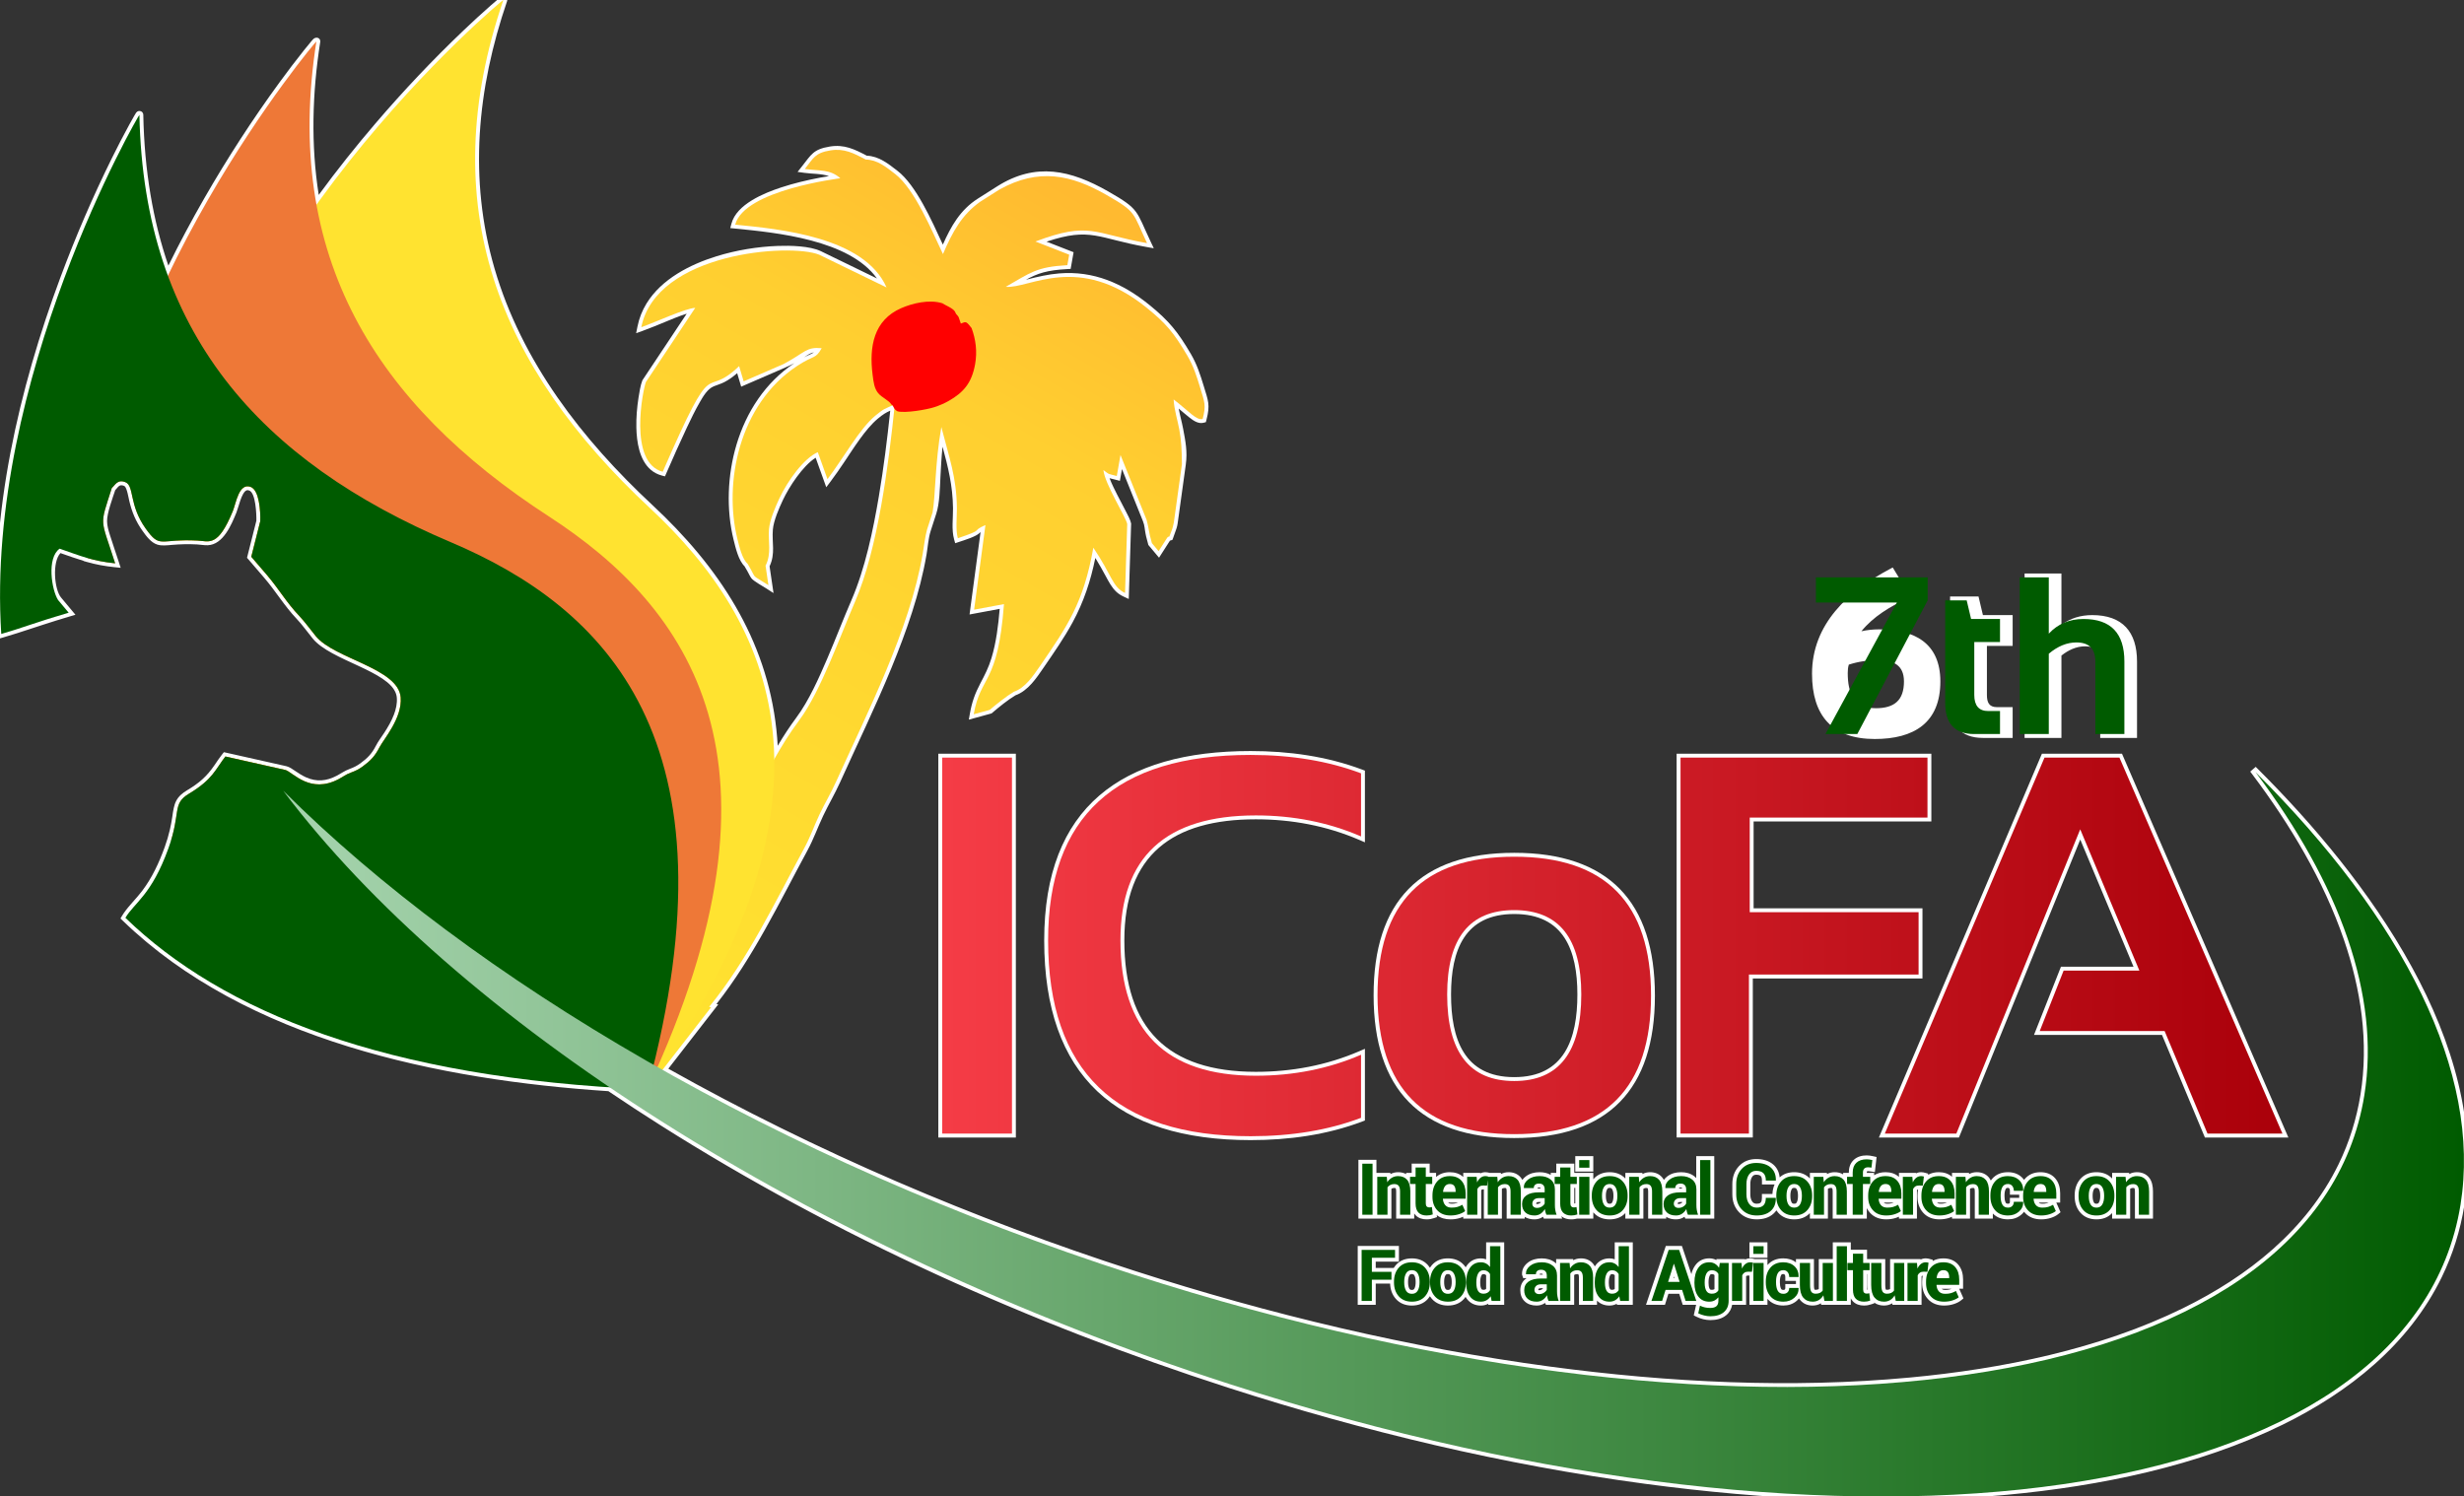 <?xml version="1.0" encoding="UTF-8"?>
<!DOCTYPE svg PUBLIC "-//W3C//DTD SVG 1.1//EN" "http://www.w3.org/Graphics/SVG/1.1/DTD/svg11.dtd">
<!-- Creator: CorelDRAW -->
<svg xmlns="http://www.w3.org/2000/svg" xml:space="preserve" width="1900px" height="1154px" style="shape-rendering:geometricPrecision; text-rendering:geometricPrecision; image-rendering:optimizeQuality; fill-rule:evenodd; clip-rule:evenodd"
viewBox="0 0 1900 1154"
 xmlns:xlink="http://www.w3.org/1999/xlink">
 <rect x="0" y="0" width="1900" height="1154" fill="#333333" stroke="none"/>
 <defs>
  <style type="text/css">
   <![CDATA[
    .fil3 {fill:none}
    .fil9 {fill:#005B00}
    .fil10 {fill:#E6E6E6}
    .fil8 {fill:#EE7837}
    .fil4 {fill:red}
    .fil7 {fill:#FFE330}
    .fil2 {fill:white}
    .fil6 {fill:#005B00;fill-rule:nonzero}
    .fil11 {fill:url(#id3)}
    .fil1 {fill:url(#id4)}
    .fil0 {fill:url(#id5)}
    .fil5 {fill:url(#id6);fill-rule:nonzero}
   ]]>
  </style>
     <clipPath id="id0">
      <path d="M499.182 840.108c-31.376,-5.069 -62.79,-10.303 -88.335,-14.926l41.972 -54.079 0.319 0.017 37.534 -44.394c7.473,-9.364 13.878,-12.56 20.496,-21.413l73.013 -98.485c10.184,-14.441 15.319,-28.8 32.375,-51.768 16.167,-21.776 31.657,-65.415 42.744,-91.023 17.616,-40.69 25.907,-105.778 30.689,-152.17 -7.858,3.467 -8.393,3.145 -15.138,8.793 -12.196,10.212 -24.072,32.014 -36.779,48.855l-7.467 -20.803c-10.829,4.781 -23.189,22.028 -29.565,35.506 -3.167,6.697 -7.479,16.835 -8.073,23.934 -0.777,9.232 2.163,18.683 -2.643,28.096l2.211 15.035c-13.286,-8.533 -9.385,-4.646 -13.671,-12.389l-2.398 -4.134c-4.146,-3.614 -6.398,-13.253 -7.824,-18.985 -10.762,-43.28 1.044,-103.994 46.126,-133.615 13.427,-8.82 13.768,-4.812 18.846,-13.638 -12.09,-1.109 -12.261,3.046 -29.324,12.191l-30.856 13.383 -3.494 -11.751c-28.881,27.669 -17.065,-14.492 -58.902,81.468 -26.738,-7.042 -15.247,-63.6 -12.97,-69.204l38.042 -57.195c-7.75,0.422 -29.096,10.416 -41.6,14.931 11.46,-57.481 114.464,-65.066 137.2,-55.909l51.915 25.237c-17.224,-39.039 -82.57,-45.048 -116.718,-48.417 7.078,-26.87 80.562,-35.577 81.055,-35.809 -8.111,-7.098 -15.641,-5.487 -27.348,-7.127 6.674,-8.411 7.698,-12.372 19.787,-14.349 10.491,-1.717 17.882,2.157 27.211,7.082 8.819,0.119 15.552,5.639 22.663,11.137 15.117,11.687 28.387,44.009 36.853,61.753 7.495,-17.556 14.688,-30.328 28.581,-40.29l14.744 -9.353c30.423,-17.076 55.565,-11.512 82.702,3.99 23.468,13.409 20.05,13.332 31.334,37.214 -41.5,-7.318 -44.034,-17.02 -86.063,-1.259l26.041 10.16 -1.428 8.099c-24.052,1.309 -28.528,5.924 -47.474,16.681 18.224,1.671 55.837,-26.627 108.68,16.181 14.59,11.817 20.785,18.915 31.449,37.135 4.513,7.709 6.883,15.014 9.62,24.032 3.596,11.841 4.852,13.91 2.067,24.574 -4.772,1.298 -10.565,-5.969 -22.391,-15.084 0.428,7.871 2.92,15.496 4.339,22.989 1.58,8.34 1.997,16.287 2.056,26.956l-6.234 45.008c-0.619,2.784 -0.881,4.309 -1.977,6.926 -3.041,7.256 0.263,1.954 -3.048,4.631l-6.717 10.496 -5.177 -6.177 -1.521 -5.804c-0.118,-0.537 -0.291,-1.429 -0.418,-2.029 -0.752,-3.546 -0.88,-5.469 -2.203,-10.268l-20.062 -49.848 -2.856 16.197c-8.231,-2.184 -5.107,-0.867 -10.323,-4.604 0.902,10.393 17.41,36.402 18.363,41.567l-1.676 53.229c-9.823,-4.569 -9.909,-13.404 -24.458,-34.929 -7.537,42.743 -20.248,60.763 -40.669,90.606 -6.005,8.769 -11.994,17.584 -20.678,20.522 -5.418,3.24 -13.662,9.777 -18.547,13.956l-12.344 3.39c5.431,-30.801 18.591,-22.168 23.33,-84.956l-23.027 4.29 8.727 -65.264c-11.975,5.283 0.617,2.822 -21.279,10.168 -1.853,-6.622 -0.64,-16.636 -0.716,-23.163 -0.281,-24.006 -5.937,-38.889 -12,-62.583 -5.002,28.366 -4.404,52.678 -6.758,65.868l-4.289 13.245c-1.517,5.522 -2.33,12.845 -3.315,18.614 -10.025,58.832 -43.063,123.163 -66.582,175.291 -4.593,10.187 -8.915,17.079 -12.895,25.517 -4.547,9.646 -6.967,17.215 -12.089,26.663 -22.354,41.252 -43.227,85.406 -73.126,121.981l1.538 0.228 -49.179 63.372z"/>
     </clipPath>
     <clipPath id="id1">
      <path d="M687.196 311.841c2.174,0.983 1.441,3.608 4.894,5.357 6.045,1.586 22.722,-1.344 28.366,-3.195 4.03,-1.323 7.865,-2.978 11.193,-4.886 11.206,-6.431 17.548,-13.574 20.21,-27.989 1.858,-10.068 0.49,-19.593 -2.678,-28.124 -0.287,-0.291 -0.187,-0.209 -0.52,-0.644 -4.01,-5.233 -4.076,-4.08 -7.753,-2.832 -2.297,-6.467 -1.009,-4.299 -3.692,-7.483 -0.426,-0.612 -0.491,-1.162 -0.839,-1.756 -1.58,-2.704 -7.99,-5.089 -9.693,-6.412 -10.166,-3.163 -23.069,-0.017 -31.748,3.762 -21.309,9.276 -24.788,29.791 -22.09,51.233 0.733,5.832 1.272,10.611 4.339,14.361 2.683,3.28 8.874,5.937 10.009,8.609z"/>
     </clipPath>
    <clipPath id="id2">
     <path d="M107.504 88.571c3.352,167.565 93.069,267.246 240.091,329.545 118.525,50.221 224.276,152.01 151.586,421.993 -202.278,-8.608 -327.888,-60.041 -402.494,-132.31 7.012,-11.751 20.14,-17.512 33.126,-53.472 10.101,-27.978 2.519,-34.204 15.902,-42.253 18.658,-11.226 20.279,-18.776 28.105,-28.674l46.371 10.414c5.893,1.989 19.028,18.548 40.832,7.084 4.485,-2.355 4.906,-3.332 9.635,-5.104 4.068,-1.525 6.167,-2.641 9.013,-4.719 5.701,-4.162 9.424,-7.861 12.827,-14.539 3.338,-6.537 17.78,-22.692 16.479,-38.757 -1.813,-22.443 -50.95,-29.577 -65.408,-47.134 -4.567,-5.548 -8.326,-10.943 -12.803,-15.66 -9.909,-10.446 -14.995,-19.747 -24.64,-31.228l-12.357 -14.389 6.911 -27.381c0.286,-7.702 -0.715,-23.882 -7.305,-26.451 -9.15,-3.57 -11.395,12.612 -13.829,18.546 -11.535,28.131 -18.172,23.275 -27.328,22.78 -29.327,-1.586 -28.508,6.679 -39.885,-9.235 -13.024,-18.226 -8.688,-32.947 -15.599,-35.734 -6.301,-2.541 -8.006,2.44 -10.493,4.4 -9.592,30.309 -8.978,22.075 2.552,58.139 -17.652,-1.789 -26.61,-5.695 -42.808,-11.296 -10.156,7.167 -6.083,32.014 -1.241,39.546l8.205 9.827c-25.554,7.493 -36.113,11.858 -51.984,16.394 -12.625,-196.312 106.519,-401.335 106.538,-400.33z"/>
    </clipPath>
  <linearGradient id="id3" gradientUnits="userSpaceOnUse" x1="1899.98" y1="874.771" x2="218.388" y2="874.771">
   <stop offset="0" style="stop-color:#005B00"/>
   <stop offset="1" style="stop-color:#A6D4AE"/>
  </linearGradient>
  <linearGradient id="id4" gradientUnits="userSpaceOnUse" x1="488.138" y1="792.606" x2="851.606" y2="163.062">
   <stop offset="0" style="stop-color:#FFE330"/>
   <stop offset="0.749" style="stop-color:#FFCF30"/>
   <stop offset="1" style="stop-color:#FFBA30"/>
  </linearGradient>
  <linearGradient id="id5" gradientUnits="userSpaceOnUse" x1="1176.57" y1="-45.423" x2="723.463" y2="1199.46">
   <stop offset="0" style="stop-color:white"/>
   <stop offset="0.749" style="stop-color:white"/>
   <stop offset="1" style="stop-color:white"/>
  </linearGradient>
  <linearGradient id="id6" gradientUnits="userSpaceOnUse" x1="726.55" y1="729.202" x2="1760.01" y2="729.202">
   <stop offset="0" style="stop-color:#F53C46"/>
   <stop offset="1" style="stop-color:#AA000A"/>
  </linearGradient>
 </defs>
 <g id="Layer_x0020_1">
  <g id="_255889560">
   <path id="_255889752" class="fil0" d="M469.131 841.489c-130.406,-8.588 -279.242,-39.234 -374.53,-131.535l-1.704 -1.652 1.217 -2.039c0.424,-0.711 0.873,-1.408 1.341,-2.091 4.094,-5.965 9.705,-11.238 14.147,-17.116 7.698,-10.187 13.072,-21.782 17.393,-33.746 1.643,-4.55 2.967,-9.002 4.02,-13.563 0.724,-3.175 1.306,-6.361 1.813,-9.664 0.321,-2.209 0.625,-4.572 1.123,-6.848 0.412,-1.902 0.969,-3.761 1.821,-5.45 1.866,-3.7 4.906,-6.18 8.399,-8.281 9.3,-5.594 15.077,-10.462 21.171,-19.346 0.557,-0.811 1.108,-1.623 1.661,-2.432 0.162,-0.235 0.322,-0.471 0.484,-0.706l-0.009 -0.018 1.051 -1.498c0.787,-1.121 1.592,-2.224 2.43,-3.307 0.169,-0.22 0.339,-0.438 0.511,-0.657l1.17 -1.479 48.21 10.827c2.316,0.52 4.916,2.406 6.879,3.729 2.648,1.786 5.277,3.493 8.199,4.811 8.172,3.685 15.811,2.962 23.702,-1.185 3.646,-1.916 5.957,-3.75 9.978,-5.257 3.234,-1.211 5.524,-2.308 8.297,-4.332 5.445,-3.974 8.825,-7.404 11.923,-13.48 1.72,-3.372 4.43,-6.925 6.519,-10.143 2.832,-4.367 5.506,-8.955 7.371,-13.827 1.598,-4.175 2.635,-8.689 2.271,-13.181 -0.079,-0.98 -0.273,-1.943 -0.576,-2.878 -5.74,-17.687 -50.346,-25.818 -64.157,-42.592 -4.221,-5.126 -8.098,-10.69 -12.664,-15.502 -9.266,-9.764 -16.009,-21.172 -24.739,-31.339l-13.37 -15.569 7.212 -28.574c0.135,-5.009 -0.529,-21.335 -5.408,-23.238 -0.709,-0.276 -1.482,-0.438 -2.213,-0.151 -3.807,1.499 -6.263,13.413 -7.752,17.041 -3.819,9.312 -10.153,24.803 -22.122,25.25 -2.756,0.104 -5.411,-0.465 -8.143,-0.613 -0.066,-0.004 -0.132,-0.007 -0.2,-0.011 -6.575,-0.345 -12.811,-0.191 -19.364,0.367 -3.566,0.305 -7.747,0.859 -11.209,-0.239 -4.907,-1.557 -8.526,-6.598 -11.391,-10.604 -5.228,-7.313 -8.232,-14.656 -10.26,-23.347 -0.519,-2.225 -1.727,-9.608 -3.478,-11.034 -0.165,-0.133 -0.345,-0.236 -0.542,-0.315 -3.783,-1.526 -4.514,1.115 -6.765,3.313 -2.113,6.488 -6.32,17.591 -6.295,23.894 0.014,3.556 1.122,7.263 2.178,10.629 2.204,7.024 4.676,13.987 6.92,21.008l1.394 4.358 -4.552 -0.462c-7.416,-0.751 -14.503,-2.031 -21.669,-4.085l-2.302 -0.66 0.007 -0.12c-5.743,-1.732 -11.46,-3.777 -17.904,-6.018 -6.535,6.821 -4.719,28.071 0.423,34.228l11.138 13.338 -4.391 1.287c-13.713,4.022 -27.057,8.568 -40.636,12.934 -3.772,1.213 -7.557,2.376 -11.367,3.465l-3.579 1.023 -0.239 -3.713c-5.933,-92.25 16.622,-189.326 48.71,-275.399 11.643,-31.232 24.901,-62.065 39.704,-91.935 4.296,-8.667 8.732,-17.29 13.387,-25.77 1.243,-2.264 2.5,-4.524 3.801,-6.755 0.339,-0.582 0.681,-1.166 1.037,-1.74 0.1,-0.163 0.203,-0.327 0.312,-0.487 0.091,-0.135 0.074,-0.118 0.2,-0.275 0.907,-1.146 2.535,-1.539 3.879,-0.763 1.48,0.854 1.498,2.396 1.501,2.543 0.836,43.083 7.428,81.692 19.337,116.337 8.771,-17.834 18.089,-35.211 27.739,-52.009 17.689,-30.79 37.139,-60.821 58.096,-89.495 6.125,-8.38 12.398,-16.681 18.884,-24.787 1.736,-2.17 3.489,-4.331 5.28,-6.455 0.468,-0.555 0.938,-1.109 1.42,-1.651 2.366,-2.659 6.172,-1.279 5.663,1.983 -6.229,39.858 -7.215,79.369 -1.144,117.861 14.026,-19.165 28.749,-37.606 43.806,-55.192 21.363,-24.951 44.06,-49.002 67.852,-71.654 6.893,-6.563 13.9,-13.039 21.06,-19.311 1.91,-1.672 3.834,-3.337 5.785,-4.961 0.51,-0.424 1.023,-0.848 1.544,-1.258 0.15,-0.118 0.3,-0.235 0.454,-0.346 1.241,-0.898 3.007,-0.98 4.185,0.423 1.098,1.307 0.587,2.764 0.54,2.902 -23.094,67.498 -29.837,137.152 -9.634,206.289 21.008,71.896 67.629,131.935 121.741,182.333 50.685,47.203 87.963,102.797 95.563,173.152 0.448,4.144 0.785,8.29 1.019,12.437 4.457,-7.539 9.211,-14.774 14.459,-21.842 9.62,-12.957 17.438,-30.65 23.796,-45.483 6.389,-14.904 12.166,-30.074 18.604,-44.943 10.595,-24.47 16.704,-53.854 21.144,-80.097 3.705,-21.898 6.443,-43.971 8.778,-66.058 -3.387,1.538 -5.552,2.8 -9.694,6.269 -9.572,8.015 -18.728,22.903 -25.752,33.337 -3.417,5.075 -6.874,10.14 -10.559,15.025l-3.343 4.429 -8.166 -22.752c-10.155,6.433 -20.565,22.688 -25.207,32.503 -2.978,6.296 -7.217,16.003 -7.795,22.902 -0.853,10.166 2.128,18.406 -2.53,28.329l3.035 20.639 -5.546 -3.563c-2.46,-1.579 -9.66,-5.555 -11.428,-7.752 -1.147,-1.426 -2.257,-4 -3.216,-5.655l-2.17 -3.741c-4.635,-4.456 -6.866,-14.12 -8.368,-20.159 -5.884,-23.66 -4.792,-50.203 2.157,-73.511 7.583,-25.434 22.329,-48.034 44.575,-62.898 -2.261,1.214 -4.573,2.33 -6.981,3.374l-33.959 14.729 -3.094 -10.405c-3.08,2.666 -6.416,5.133 -9.983,6.943 -2.745,1.391 -5.293,2.042 -8.041,3.174 -4.886,2.01 -8.166,7.722 -10.677,12.063 -3.71,6.415 -7,13.245 -10.161,19.944 -5.472,11.592 -10.657,23.35 -15.781,35.101l-1.026 2.355 -2.486 -0.654c-3.131,-0.824 -5.97,-2.288 -8.434,-4.391 -8.855,-7.56 -10.913,-21.625 -11.148,-32.608 -0.164,-7.637 0.488,-15.444 1.659,-22.99 0.578,-3.723 1.524,-9.759 2.94,-13.244l0.113 -0.28 34.118 -51.295c-5.856,1.828 -12.919,4.852 -16.662,6.374 -5.743,2.335 -11.503,4.782 -17.331,6.887l-4.998 1.805 1.039 -5.211c1.261,-6.328 3.627,-12.288 7.005,-17.783 11.562,-18.805 33.497,-30.029 53.959,-36.354 15.145,-4.681 31.608,-7.416 47.453,-7.971 9.295,-0.327 24.536,-0.044 33.035,4.089l43.205 21.002c-21.366,-29.863 -77.352,-35.32 -109.612,-38.502l-3.502 -0.346 0.896 -3.403c3.957,-15.021 25.174,-23.62 38.433,-27.972 9.726,-3.193 19.818,-5.595 29.87,-7.509 2.306,-0.439 4.609,-0.811 6.907,-1.172 -5.94,-2.03 -12.585,-1.648 -19.019,-2.549l-5.192 -0.726 3.259 -4.107c7.377,-9.296 8.784,-13.339 21.652,-15.445 11.082,-1.813 19.051,2.096 28.479,7.064 9.436,0.412 16.522,6.182 23.714,11.741 14.276,11.037 26.291,38.16 34.917,56.831 6.278,-14.1 13.367,-26.83 27.077,-35.528l14.744 -9.353c29.83,-18.924 56.869,-12.608 85.795,3.918 24.113,13.776 21.213,14.524 32.558,38.537l2.476 5.242 -5.708 -1.007c-37.318,-6.58 -42.863,-15.53 -76.967,-4.085l20.845 8.133 -2.269 12.865 -2.376 0.129c-15.922,0.867 -22.872,3.222 -32.084,8.236 0.326,-0.084 0.643,-0.165 0.95,-0.242 8.2,-2.075 16.14,-3.93 24.606,-4.63 26.554,-2.199 49.064,7.654 69.458,24.174 15.26,12.36 22.171,20.903 32.15,37.95 4.636,7.919 7.252,15.947 9.901,24.676 3.42,11.265 5.165,14.465 2.1,26.204l-0.439 1.68 -1.676 0.456c-4.159,1.131 -8.122,-1.741 -11.2,-4.181 -2.752,-2.183 -5.394,-4.478 -8.072,-6.744 0.956,5.157 2.409,10.258 3.38,15.378 1.86,9.822 3.484,17.79 2.08,27.926l-6.234 45.008c-0.394,2.852 -1.126,4.938 -2.15,7.594 -0.446,1.266 -0.922,2.614 -1.419,4.015l-0.502 1.339 -1.357 0.452c-0.181,0.06 -0.359,0.103 -0.534,0.129l-8.427 13.169 -8.232 -9.823 -1.691 -6.454c-0.187,-0.713 -0.298,-1.447 -0.451,-2.166 -0.77,-3.627 -0.589,-6.141 -2.05,-9.772l-16.148 -40.122 -1.603 9.086 -3.155 -0.837c-1.24,-0.328 -3.143,-0.719 -4.8,-1.201 1.714,4.53 4.251,9.517 5.786,12.549 2.225,4.398 4.565,8.734 6.823,13.115 1.212,2.352 3.476,6.5 3.948,9.057l0.058 0.317 -1.828 58.091 -4.12 -1.916c-1.957,-0.911 -3.735,-2.05 -5.333,-3.504 -3.575,-3.252 -6.002,-7.929 -8.27,-12.136 -2.607,-4.837 -5.212,-9.488 -8.044,-14.08 -3.602,17.61 -8.85,33.73 -17.637,49.871 -6.519,11.975 -14.408,23.262 -22.103,34.501 -5.585,8.159 -12.128,18.098 -21.874,21.559 -6.04,3.652 -12.517,8.92 -17.876,13.504l-0.509 0.436 -17.559 4.822 0.823 -4.668c1.551,-8.797 3.899,-15.41 8.03,-23.252 3.511,-6.665 6.361,-12.17 8.593,-19.478 3.647,-11.95 5.313,-25.428 6.361,-38.04l-23.249 4.331 8.498 -63.554c-0.193,0.162 -0.372,0.331 -0.537,0.506 -2.874,3.063 -12.23,5.812 -16.037,7.089l-2.992 1.004 -0.85 -3.039c-2.067,-7.387 -0.738,-16.311 -0.827,-23.935 -0.204,-17.567 -3.859,-31.891 -8.065,-47.459 -0.821,7.902 -1.272,15.819 -1.663,23.823 -0.411,8.422 -0.594,19.826 -3.178,27.809l-4.289 13.245c-1.827,5.642 -2.21,12.312 -3.213,18.195 -5.089,29.839 -15.554,59.472 -27.023,87.412 -12.312,29.994 -26.461,59.073 -39.783,88.608 -3.953,8.765 -8.838,16.915 -12.916,25.563 -4.209,8.928 -7.437,18.091 -12.164,26.813 -21.772,40.176 -41.724,82.293 -70.15,118.351l1.441 0.214 -38.523 49.642c113.744,63.872 235.329,115.825 359.341,155.817 104.281,33.627 212.009,59.363 320.66,73.916 91.214,12.216 185.702,16.985 277.467,8.417 70.913,-6.621 146.2,-21.869 210.501,-53.451 49.91,-24.514 95.249,-60.209 120.007,-111.11 8.256,-16.974 13.86,-34.959 16.858,-53.59 6.503,-40.419 0.396,-81.169 -12.823,-119.619 -15.729,-45.751 -41.512,-88.75 -70.507,-127.269l-1.681 -2.231 4.214 -3.669 1.978 1.971c83.371,83.053 179.108,210.652 158.904,336.232 -3.091,19.211 -8.874,37.76 -17.386,55.261 -25.362,52.142 -71.611,88.749 -122.757,113.87 -64.978,31.915 -140.923,47.347 -212.588,54.039 -92.219,8.61 -187.154,3.834 -278.822,-8.444 -109.004,-14.6 -217.082,-40.415 -321.703,-74.153 -152.542,-49.191 -302.803,-116.855 -438.295,-202.739 -13.307,-8.435 -26.515,-17.074 -39.592,-25.924zm150.906 -565.954c0.878,-0.465 1.767,-0.913 2.67,-1.342 1.396,-0.663 3.219,-1.362 4.48,-2.222 0.123,-0.084 0.243,-0.174 0.361,-0.269 -0.664,0.144 -1.322,0.344 -1.972,0.612 -1.857,0.764 -3.761,2.037 -5.539,3.221zm870.217 696.946c2.45,-1.41 5.263,-2.048 8.296,-2.044 4.351,0.005 8.385,1.307 11.3,4.644 2.861,3.274 3.896,7.421 3.896,11.692l0 7.077 -2.994 0 3.28 7.45 -1.763 1.443c-1.665,1.363 -3.705,2.284 -5.741,2.941 -2.414,0.78 -4.93,1.123 -7.463,1.123 -4.768,0 -9.167,-1.426 -12.431,-4.998 -3.151,-3.449 -4.467,-7.728 -4.467,-12.36l0 -1.081c0,-1.579 0.139,-3.129 0.441,-4.63 -0.193,0.04 -0.378,0.104 -0.536,0.206 -0.136,0.087 -0.248,0.193 -0.344,0.313l0 21.979 -22.4 0 -0.221 -1.148c-0.004,0.002 -0.007,0.004 -0.011,0.006 -1.945,1.189 -4.129,1.714 -6.399,1.714 -2.772,0 -5.317,-0.703 -7.439,-2.241l0.058 0.5 -2.301 0.774c-0.895,0.301 -1.812,0.552 -2.743,0.718 -0.98,0.176 -1.98,0.249 -2.975,0.249 -3.148,0 -6.172,-0.853 -8.426,-3.15 -0.71,-0.723 -1.268,-1.539 -1.703,-2.414l0 4.993 -22.833 0 -0.221 -1.148c-0.004,0.002 -0.007,0.004 -0.011,0.006 -1.945,1.189 -4.129,1.714 -6.399,1.714 -3.764,0 -7.111,-1.297 -9.542,-4.218 -0.334,-0.402 -0.637,-0.824 -0.909,-1.263 -0.495,0.617 -1.055,1.2 -1.68,1.747 -2.95,2.587 -6.519,3.733 -10.411,3.733 -4.766,0 -9.111,-1.486 -12.261,-5.144l0 4.572 -13.898 0 0 -22.521 -1.033 -0.027c-0.394,-0.009 -0.862,0.038 -1.204,0.256 -0.136,0.087 -0.248,0.193 -0.344,0.313l0 21.979 -10.747 0c-0.553,3.098 -1.99,5.857 -4.546,7.995 -3.456,2.891 -7.93,3.819 -12.335,3.819 -1.824,0 -3.641,-0.262 -5.411,-0.696 -1.804,-0.442 -3.562,-1.059 -5.224,-1.891l-2.098 -1.05 1.832 -8.177 -10.343 0 -2.676 -8.491 -8.359 0 -2.649 8.491 -14.623 0 15.294 -45.37 12.395 0 7.302 21.737c0.543,-2.365 1.461,-4.628 2.891,-6.652 2.609,-3.693 6.38,-5.515 10.885,-5.515 1.925,0 3.781,0.409 5.47,1.317l0.128 -0.772 22.037 0 0.028 0.363c1.23,-0.602 2.57,-0.907 3.99,-0.907 0.561,0 1.123,0.05 1.674,0.157 0.41,0.08 0.817,0.17 1.221,0.279l0.403 0.109 9.941 0 0 4.616c3.132,-3.656 7.444,-5.16 12.206,-5.16 3.589,0 6.976,0.907 9.761,3.1l0 -2.556 13.86 0 0 20.009c0,0.703 0.066,2.888 0.467,3.493 0.126,0.174 0.634,0.181 0.808,0.181 0.648,0 1.416,-0.064 2.015,-0.334 0.163,-0.073 0.313,-0.159 0.45,-0.257l0 -23.091 10.803 0 0 -12.921 13.898 0 0 5.759 12.509 0 0 7.162 14.042 0 0 20.009c0,0.703 0.066,2.888 0.467,3.493 0.126,0.174 0.634,0.181 0.808,0.181 0.648,0 1.416,-0.064 2.015,-0.334 0.163,-0.073 0.313,-0.159 0.45,-0.257l0 -23.091 23.49 0 0.028 0.363c1.23,-0.602 2.57,-0.907 3.99,-0.907 0.561,0 1.123,0.05 1.674,0.157 0.41,0.08 0.817,0.17 1.221,0.279l2.505 0.676 -0.112 0.933zm-50.395 10.044l-0.182 0 0 11.897c0,0.043 0,0.094 0.002,0.152 0.074,-0.006 0.15,-0.014 0.223,-0.025 0.052,-0.008 0.104,-0.017 0.156,-0.026 -0.144,-1.207 -0.2,-2.418 -0.2,-3.589l0 -8.409zm-54.992 5.27l-8.209 0 0 -2.999c0,-0.677 -0.117,-1.358 -0.55,-1.899 -0.261,-0.325 -0.594,-0.372 -1.002,-0.372 -0.783,0 -1.311,0.132 -1.683,0.842 -0.751,1.428 -0.939,3.275 -0.939,4.863l0 0.813c0,1.567 0.174,3.481 0.927,4.887 0.378,0.705 0.981,0.817 1.75,0.817 0.393,0 0.853,-0.043 1.144,-0.339 0.301,-0.304 0.352,-0.769 0.352,-1.176l0 -2.999 8.209 0 0 -2.438zm-94.518 -2.241l0.722 0 -0.359 -1.148 -0.363 1.148zm31.695 8.51l0 -10.742c-0.148,-0.161 -0.317,-0.3 -0.513,-0.413 -0.449,-0.259 -1.01,-0.328 -1.519,-0.328 -0.806,0 -1.185,0.23 -1.554,0.946 -0.798,1.543 -0.985,3.614 -0.985,5.322l0 0.572c0,1.403 0.148,3.289 0.874,4.531 0.364,0.622 0.915,0.712 1.61,0.712 0.529,0 1.195,-0.056 1.672,-0.308 0.157,-0.083 0.293,-0.18 0.415,-0.291zm175.214 -0.215c0.015,0.019 0.032,0.039 0.048,0.058 0.622,0.71 1.711,0.84 2.597,0.84 1.192,0 2.516,-0.083 3.666,-0.417 0.458,-0.133 0.909,-0.295 1.352,-0.481l-7.664 0zm0.502 -11.212l1.612 0c-0.246,-0.102 -0.67,-0.112 -0.826,-0.112 -0.281,0 -0.549,0.022 -0.787,0.112zm-267.99 -5.998c0.145,-0.231 0.299,-0.459 0.457,-0.685 2.607,-3.699 6.372,-5.518 10.879,-5.518 1.39,0 2.743,0.228 4.024,0.705l0 -13.082 13.926 0 0 48.176 -12.227 0 -0.148 -0.791c-1.741,0.943 -3.652,1.363 -5.631,1.363 -3.752,0 -7.054,-1.209 -9.595,-3.787l0 3.215 -13.916 0 0 -20.895c0,-0.513 -0.066,-2.096 -0.4,-2.525 -0.182,-0.216 -0.743,-0.235 -0.985,-0.235 -0.588,0 -1.224,0.077 -1.757,0.343 -0.194,0.096 -0.374,0.206 -0.541,0.331l0 22.982 -21.782 0 -0.622 -1.444c-0.028,0.02 -0.057,0.04 -0.085,0.06 -1.925,1.351 -4.142,1.956 -6.485,1.956 -3.358,0 -6.658,-0.829 -9.146,-3.198 -2.413,-2.298 -3.423,-5.329 -3.423,-8.623 0,-3.745 1.508,-6.914 4.566,-9.103 0.096,-0.069 0.193,-0.135 0.291,-0.201l-2.576 0 -0.908 -2.571 -0.021 -0.438c-0.177,-3.645 1.556,-6.68 4.383,-8.901 3.104,-2.438 6.896,-3.335 10.786,-3.335 3.782,0 7.442,0.909 10.42,3.331 0.247,0.201 0.482,0.407 0.706,0.621l0 -3.407 13.113 0 0.074 0.889c1.827,-0.977 3.823,-1.434 5.908,-1.434 3.572,0 6.809,1.167 9.182,3.889 0.617,0.707 1.122,1.486 1.535,2.314zm-42.452 6.334c0.325,-0.009 0.648,-0.013 0.97,-0.013l1.383 0c-0.041,-0.214 -0.109,-0.416 -0.222,-0.535 -0.19,-0.198 -0.893,-0.233 -1.134,-0.233 -0.201,0 -0.79,0.02 -0.964,0.175 -0.033,0.07 -0.033,0.242 -0.033,0.315l0 0.291zm2.409 10.754l0 -0.312 -1.44 0c-0.448,0 -1.351,0.054 -1.703,0.397 -0.28,0.273 -0.384,0.515 -0.384,0.906 0,0.052 0.002,0.156 -0.017,0.148 0.087,0.08 0.541,0.102 0.645,0.102 0.749,0 1.431,-0.164 2.067,-0.567 0.261,-0.165 0.591,-0.403 0.831,-0.673zm55.403 0.24l0 -10.53c-0.183,-0.206 -0.394,-0.385 -0.64,-0.536 -0.407,-0.25 -0.892,-0.321 -1.363,-0.321 -0.811,0 -1.194,0.239 -1.57,0.958 -0.806,1.539 -0.997,3.602 -0.997,5.31l0 0.572c0,1.401 0.15,3.286 0.878,4.525 0.366,0.622 0.94,0.718 1.633,0.718 0.52,0 1.084,-0.066 1.548,-0.319 0.193,-0.104 0.36,-0.231 0.51,-0.377zm-114.921 -16.661c0.263,-0.461 0.549,-0.912 0.859,-1.352 2.607,-3.699 6.372,-5.518 10.879,-5.518 1.39,0 2.743,0.228 4.024,0.705l0 -13.082 13.926 0 0 48.176 -12.227 0 -0.148 -0.791c-1.741,0.943 -3.652,1.363 -5.631,1.363 -4.356,0 -8.104,-1.63 -10.762,-5.138 -0.377,-0.497 -0.719,-1.011 -1.029,-1.538 -0.36,0.517 -0.755,1.02 -1.183,1.507 -3.221,3.653 -7.574,5.169 -12.384,5.169 -4.813,0 -9.177,-1.513 -12.4,-5.169 -0.565,-0.64 -1.068,-1.307 -1.514,-1.998 -0.446,0.691 -0.95,1.358 -1.514,1.998 -3.221,3.653 -7.574,5.169 -12.384,5.169 -4.813,0 -9.177,-1.513 -12.4,-5.169 -2.936,-3.33 -4.23,-7.407 -4.395,-11.758l-11.092 0 0 16.355 -13.889 0 0 -45.37 31.766 0 0 12.089 -17.877 0 0 4.838 13.87 0c0.467,-0.744 0.998,-1.461 1.597,-2.147 3.206,-3.674 7.558,-5.209 12.374,-5.209 4.822,0 9.175,1.531 12.408,5.183 0.572,0.646 1.081,1.319 1.533,2.017 0.443,-0.687 0.94,-1.352 1.498,-1.991 3.206,-3.674 7.558,-5.209 12.374,-5.209 4.822,0 9.175,1.531 12.408,5.183 0.481,0.543 0.919,1.107 1.315,1.688zm-44.433 11.597c0,1.581 0.188,3.521 0.998,4.918 0.444,0.765 1.087,0.925 1.946,0.925 0.859,0 1.446,-0.187 1.887,-0.941 0.817,-1.401 1.012,-3.313 1.012,-4.902l0 -0.563c0,-1.594 -0.204,-3.444 -1.024,-4.848 -0.449,-0.771 -1.045,-0.967 -1.922,-0.967 -0.874,0 -1.435,0.2 -1.876,0.969 -0.811,1.415 -1.023,3.244 -1.023,4.847l0 0.563zm27.813 0c0,1.581 0.188,3.521 0.998,4.918 0.444,0.765 1.087,0.925 1.946,0.925 0.859,0 1.446,-0.187 1.887,-0.941 0.817,-1.401 1.012,-3.313 1.012,-4.902l0 -0.563c0,-1.594 -0.204,-3.444 -1.024,-4.848 -0.449,-0.771 -1.045,-0.967 -1.922,-0.967 -0.874,0 -1.435,0.2 -1.876,0.969 -0.811,1.415 -1.023,3.244 -1.023,4.847l0 0.563zm32.382 5.063l0 -10.53c-0.183,-0.206 -0.394,-0.385 -0.64,-0.536 -0.407,-0.25 -0.892,-0.321 -1.363,-0.321 -0.811,0 -1.194,0.239 -1.57,0.958 -0.806,1.539 -0.997,3.602 -0.997,5.31l0 0.572c0,1.401 0.15,3.286 0.878,4.525 0.366,0.622 0.94,0.718 1.633,0.718 0.52,0 1.084,-0.066 1.548,-0.319 0.193,-0.104 0.36,-0.231 0.51,-0.377zm482.703 -85.121l0 -4.326 13.113 0 0.074 0.889c1.827,-0.977 3.823,-1.434 5.908,-1.434 3.572,0 6.809,1.167 9.182,3.889 2.584,2.965 3.221,7.187 3.221,10.988l0 20.922 -13.916 0 0 -20.895c0,-0.513 -0.066,-2.096 -0.4,-2.525 -0.182,-0.216 -0.743,-0.235 -0.985,-0.235 -0.588,0 -1.224,0.077 -1.757,0.343 -0.194,0.096 -0.374,0.206 -0.541,0.331l0 22.982 -13.898 0 0 -4.26c-3.188,3.41 -7.42,4.832 -12.078,4.832 -4.813,0 -9.177,-1.513 -12.4,-5.169 -3.155,-3.578 -4.414,-8.019 -4.414,-12.735l0 -0.563c0,-4.707 1.268,-9.113 4.394,-12.696 3.206,-3.674 7.558,-5.209 12.374,-5.209 4.683,0 8.922,1.443 12.124,4.871zm-15.022 13.597c0,1.581 0.188,3.521 0.998,4.918 0.444,0.765 1.087,0.925 1.946,0.925 0.859,0 1.446,-0.187 1.887,-0.941 0.817,-1.401 1.012,-3.313 1.012,-4.902l0 -0.563c0,-1.594 -0.204,-3.444 -1.024,-4.848 -0.449,-0.771 -1.045,-0.967 -1.922,-0.967 -0.874,0 -1.435,0.2 -1.876,0.969 -0.811,1.415 -1.023,3.244 -1.023,4.847l0 0.563zm-52.903 -12.536c0.183,-0.24 0.373,-0.475 0.572,-0.707 3.118,-3.656 7.337,-5.23 12.096,-5.224 4.351,0.005 8.385,1.307 11.3,4.644 2.861,3.274 3.896,7.421 3.896,11.692l0 7.077 -2.994 0 3.28 7.45 -1.763 1.443c-1.665,1.363 -3.705,2.284 -5.741,2.941 -2.414,0.78 -4.93,1.123 -7.463,1.123 -4.768,0 -9.167,-1.426 -12.431,-4.998 -0.261,-0.286 -0.51,-0.578 -0.746,-0.875 -0.563,0.764 -1.225,1.479 -1.981,2.14 -2.95,2.587 -6.519,3.733 -10.411,3.733 -4.475,0 -8.58,-1.311 -11.672,-4.499l0 3.927 -13.916 0 0 -20.895c0,-0.513 -0.066,-2.096 -0.4,-2.525 -0.182,-0.216 -0.743,-0.235 -0.985,-0.235 -0.588,0 -1.224,0.077 -1.757,0.343 -0.194,0.096 -0.374,0.206 -0.541,0.331l0 22.982 -13.898 0 0 -1.394c-0.732,0.322 -1.482,0.6 -2.232,0.842 -2.414,0.78 -4.93,1.123 -7.463,1.123 -4.768,0 -9.167,-1.426 -12.431,-4.998 -3.151,-3.449 -4.467,-7.728 -4.467,-12.36l0 -1.081c0,-1.579 0.139,-3.129 0.441,-4.63 -0.193,0.04 -0.378,0.104 -0.536,0.206 -0.136,0.087 -0.248,0.193 -0.344,0.313l0 21.979 -13.871 0 0 -1.455c-0.776,0.348 -1.573,0.646 -2.37,0.904 -2.414,0.78 -4.93,1.123 -7.463,1.123 -4.768,0 -9.167,-1.426 -12.431,-4.998 -1.028,-1.124 -1.86,-2.339 -2.516,-3.624l0 8.05 -26.316 0 0 -20.895c0,-0.513 -0.066,-2.096 -0.4,-2.525 -0.182,-0.216 -0.743,-0.235 -0.985,-0.235 -0.588,0 -1.224,0.077 -1.757,0.343 -0.194,0.096 -0.374,0.206 -0.541,0.331l0 22.982 -13.898 0 0 -4.26c-3.188,3.41 -7.42,4.832 -12.078,4.832 -4.813,0 -9.177,-1.513 -12.4,-5.169 -0.503,-0.57 -0.958,-1.162 -1.367,-1.775 -0.626,0.928 -1.376,1.799 -2.261,2.598 -3.573,3.228 -8.196,4.345 -12.911,4.345 -5.245,0 -9.952,-1.667 -13.603,-5.486 -3.647,-3.815 -5.187,-8.614 -5.187,-13.848l0 -7.817c0,-5.189 1.487,-9.979 5.046,-13.816 3.552,-3.828 8.15,-5.537 13.338,-5.537 4.767,0 9.533,1.056 13.215,4.25 3.027,2.624 4.521,6.065 4.892,9.879 3.058,-2.802 6.944,-3.994 11.191,-3.994 4.683,0 8.922,1.443 12.124,4.871l0 -4.326 13.113 0 0.074 0.889c1.827,-0.977 3.823,-1.434 5.908,-1.434 2.388,0 4.626,0.522 6.557,1.681l0 -1.136 4.357 0 0 -0.241c0,-3.694 1.032,-7.193 3.78,-9.772 2.744,-2.576 6.354,-3.48 10.036,-3.48 0.821,0 1.643,0.063 2.456,0.176 0.846,0.119 1.687,0.281 2.519,0.468l2.631 0.591 -1.336 11.614 -3.063 -0.45c-0.407,-0.06 -0.815,-0.124 -1.224,-0.18 -0.332,-0.046 -0.68,-0.056 -1.016,-0.056 -0.152,0 -0.581,0.013 -0.718,0.1 -0.156,0.169 -0.177,0.784 -0.177,0.989l0 0.241 5.629 0 0 1.807c2.565,-1.625 5.559,-2.355 8.804,-2.352 3.895,0.005 7.537,1.049 10.348,3.661l0 -3.117 13.092 0 0.028 0.363c1.23,-0.602 2.57,-0.907 3.99,-0.907 0.561,0 1.123,0.05 1.674,0.157 0.41,0.08 0.817,0.17 1.221,0.279l2.505 0.676 -0.112 0.933c2.45,-1.41 5.263,-2.048 8.296,-2.044 3.832,0.005 7.417,1.015 10.21,3.535l0 -2.991 13.113 0 0.074 0.889c1.827,-0.977 3.823,-1.434 5.908,-1.434 3.572,0 6.809,1.167 9.182,3.889 0.672,0.771 1.213,1.628 1.644,2.539 0.285,-0.403 0.589,-0.797 0.915,-1.183 3.138,-3.717 7.48,-5.245 12.278,-5.245 3.998,0 7.743,1.124 10.687,3.9 0.672,0.634 1.257,1.313 1.757,2.031zm-3.711 11.427l-7.181 0 0 -2.999c0,-0.677 -0.117,-1.358 -0.55,-1.899 -0.261,-0.325 -0.594,-0.372 -1.002,-0.372 -0.783,0 -1.311,0.132 -1.683,0.842 -0.751,1.428 -0.939,3.275 -0.939,4.863l0 0.813c0,1.567 0.174,3.481 0.927,4.887 0.378,0.705 0.981,0.817 1.75,0.817 0.393,0 0.853,-0.043 1.144,-0.339 0.301,-0.304 0.352,-0.769 0.352,-1.176l0 -2.999 7.188 0c-0.008,-0.26 -0.013,-0.522 -0.013,-0.784l0 -1.081c0,-0.191 0.002,-0.383 0.006,-0.573zm-188.639 -7.918l-9.745 0 0 -2.999c0,-1.091 -0.142,-2.702 -0.961,-3.531 -0.814,-0.824 -2.426,-0.964 -3.507,-0.964 -1.352,0 -2.291,0.454 -3.067,1.566 -1.131,1.625 -1.446,3.713 -1.446,5.652l0 7.872c0,1.954 0.337,4.029 1.515,5.641 0.868,1.186 1.944,1.633 3.404,1.633 0.991,0 2.38,-0.133 3.109,-0.906 0.794,-0.841 0.926,-2.555 0.926,-3.637l0 -2.999 8.114 0c0.116,-2.577 0.635,-5.05 1.658,-7.329zm12.187 9.027c0,1.581 0.188,3.521 0.998,4.918 0.444,0.765 1.087,0.925 1.946,0.925 0.859,0 1.446,-0.187 1.887,-0.941 0.817,-1.401 1.012,-3.313 1.012,-4.902l0 -0.563c0,-1.594 -0.204,-3.444 -1.024,-4.848 -0.449,-0.771 -1.045,-0.967 -1.922,-0.967 -0.874,0 -1.435,0.2 -1.876,0.969 -0.811,1.415 -1.023,3.244 -1.023,4.847l0 0.563zm72.061 4.945c0.015,0.019 0.032,0.039 0.048,0.058 0.622,0.71 1.711,0.84 2.597,0.84 1.192,0 2.516,-0.083 3.666,-0.417 0.458,-0.133 0.909,-0.295 1.352,-0.481l-7.664 0zm0.502 -11.212l1.612 0c-0.246,-0.102 -0.67,-0.112 -0.826,-0.112 -0.281,0 -0.549,0.022 -0.787,0.112zm40.54 11.212c0.015,0.019 0.032,0.039 0.048,0.058 0.622,0.71 1.711,0.84 2.597,0.84 1.192,0 2.516,-0.083 3.666,-0.417 0.458,-0.133 0.909,-0.295 1.352,-0.481l-7.664 0zm0.502 -11.212l1.612 0c-0.246,-0.102 -0.67,-0.112 -0.826,-0.112 -0.281,0 -0.549,0.022 -0.787,0.112zm77.933 11.212c0.015,0.019 0.032,0.039 0.048,0.058 0.622,0.71 1.711,0.84 2.597,0.84 1.192,0 2.516,-0.083 3.666,-0.417 0.458,-0.133 0.909,-0.295 1.352,-0.481l-7.664 0zm0.502 -11.212l1.612 0c-0.246,-0.102 -0.67,-0.112 -0.826,-0.112 -0.281,0 -0.549,0.022 -0.787,0.112zm-264.65 -7.694l0 -16.884 13.898 0 0 48.176 -22.326 0 -0.622 -1.444c-0.028,0.02 -0.057,0.04 -0.085,0.06 -1.925,1.351 -4.142,1.956 -6.485,1.956 -2.676,0 -5.315,-0.527 -7.537,-1.939l0 1.368 -13.916 0 0 -20.895c0,-0.513 -0.066,-2.096 -0.4,-2.525 -0.182,-0.216 -0.743,-0.235 -0.985,-0.235 -0.588,0 -1.224,0.077 -1.757,0.343 -0.194,0.096 -0.374,0.206 -0.541,0.331l0 22.982 -13.898 0 0 -4.26c-3.188,3.41 -7.42,4.832 -12.078,4.832 -4.813,0 -9.177,-1.513 -12.4,-5.169 -0.08,-0.092 -0.161,-0.184 -0.239,-0.276l0 4.873 -12.639 0c-0.474,0.128 -0.953,0.236 -1.436,0.322 -0.98,0.176 -1.98,0.249 -2.975,0.249 -2.784,0 -5.472,-0.667 -7.616,-2.412l0.699 1.84 -14.192 0 -0.622 -1.444c-0.028,0.02 -0.057,0.04 -0.085,0.06 -1.925,1.351 -4.142,1.956 -6.485,1.956 -2.676,0 -5.315,-0.527 -7.537,-1.939l0 1.368 -13.916 0 0 -20.895c0,-0.513 -0.066,-2.096 -0.4,-2.525 -0.182,-0.216 -0.743,-0.235 -0.985,-0.235 -0.588,0 -1.224,0.077 -1.757,0.343 -0.194,0.096 -0.374,0.206 -0.541,0.331l0 22.982 -13.898 0 0 -22.535 -0.489 -0.013c-0.394,-0.009 -0.862,0.038 -1.204,0.256 -0.136,0.087 -0.248,0.193 -0.344,0.313l0 21.979 -13.871 0 0 -1.455c-0.776,0.348 -1.573,0.646 -2.37,0.904 -2.414,0.78 -4.93,1.123 -7.463,1.123 -3.92,0 -7.59,-0.964 -10.586,-3.292l0.178 1.551 -2.301 0.774c-0.895,0.301 -1.812,0.552 -2.743,0.718 -0.98,0.176 -1.98,0.249 -2.975,0.249 -3.148,0 -6.172,-0.853 -8.426,-3.15 -0.423,-0.431 -0.793,-0.894 -1.114,-1.384l0 3.963 -13.916 0 0 -20.895c0,-0.513 -0.066,-2.096 -0.4,-2.525 -0.182,-0.216 -0.743,-0.235 -0.985,-0.235 -0.588,0 -1.224,0.077 -1.757,0.343 -0.194,0.096 -0.374,0.206 -0.541,0.331l0 22.982 -25.43 0 0 -45.37 13.898 0 0 10.115 10.747 0 0.074 0.889c1.827,-0.977 3.823,-1.434 5.908,-1.434 2.233,0 4.337,0.456 6.18,1.465l0 -0.92 4.273 0 0 -7.162 13.87 0 0 7.162 4.948 0 0 3.143c2.915,-2.564 6.556,-3.692 10.585,-3.687 3.895,0.005 7.537,1.049 10.348,3.661l0 -3.117 13.092 0 0.028 0.363c1.23,-0.602 2.57,-0.907 3.99,-0.907 0.561,0 1.123,0.05 1.674,0.157 0.41,0.08 0.817,0.17 1.221,0.279l0.403 0.109 8.611 0 0.074 0.889c1.827,-0.977 3.823,-1.434 5.908,-1.434 3.572,0 6.809,1.167 9.182,3.889 0.552,0.633 1.015,1.323 1.401,2.054 0.685,-0.963 1.537,-1.834 2.522,-2.608 3.104,-2.438 6.896,-3.335 10.786,-3.335 3.038,0 5.998,0.587 8.588,2.073l0 -1.528 4.273 0 0 -7.162 13.87 0 0 7.162 14.671 0 0 4.919c0.072,-0.085 0.144,-0.17 0.219,-0.255 3.206,-3.674 7.558,-5.209 12.374,-5.209 4.683,0 8.922,1.443 12.124,4.871l0 -4.326 13.113 0 0.074 0.889c1.827,-0.977 3.823,-1.434 5.908,-1.434 3.572,0 6.809,1.167 9.182,3.889 0.552,0.633 1.015,1.323 1.401,2.054 0.685,-0.963 1.537,-1.834 2.522,-2.608 3.104,-2.438 6.896,-3.335 10.786,-3.335 3.782,0 7.442,0.909 10.42,3.331 0.456,0.371 0.872,0.763 1.251,1.176zm-93.27 7.582l-0.772 0 0 11.897c0,0.043 0,0.094 0.002,0.152 0.074,-0.006 0.15,-0.014 0.223,-0.025 0.184,-0.028 0.366,-0.067 0.547,-0.115l0 -11.91zm-98.035 11.324c0.015,0.019 0.032,0.039 0.048,0.058 0.622,0.71 1.711,0.84 2.597,0.84 1.192,0 2.516,-0.083 3.666,-0.417 0.458,-0.133 0.909,-0.295 1.352,-0.481l-7.664 0zm0.502 -11.212l1.612 0c-0.246,-0.102 -0.67,-0.112 -0.826,-0.112 -0.281,0 -0.549,0.022 -0.787,0.112zm68.516 0.337c0.325,-0.009 0.648,-0.013 0.97,-0.013l1.383 0c-0.041,-0.214 -0.109,-0.416 -0.222,-0.535 -0.19,-0.198 -0.893,-0.233 -1.134,-0.233 -0.201,0 -0.79,0.02 -0.964,0.175 -0.033,0.07 -0.033,0.242 -0.033,0.315l0 0.291zm2.409 10.754l0 -0.312 -1.44 0c-0.448,0 -1.351,0.054 -1.703,0.397 -0.28,0.273 -0.384,0.515 -0.384,0.906 0,0.052 0.002,0.156 -0.017,0.148 0.087,0.08 0.541,0.102 0.645,0.102 0.749,0 1.431,-0.164 2.067,-0.567 0.261,-0.165 0.591,-0.403 0.831,-0.673zm50.2 -4.824c0,1.581 0.188,3.521 0.998,4.918 0.444,0.765 1.087,0.925 1.946,0.925 0.859,0 1.446,-0.187 1.887,-0.941 0.817,-1.401 1.012,-3.313 1.012,-4.902l0 -0.563c0,-1.594 -0.204,-3.444 -1.024,-4.848 -0.449,-0.771 -1.045,-0.967 -1.922,-0.967 -0.874,0 -1.435,0.2 -1.876,0.969 -0.811,1.415 -1.023,3.244 -1.023,4.847l0 0.563zm56.493 -5.93c0.325,-0.009 0.648,-0.013 0.97,-0.013l1.383 0c-0.041,-0.214 -0.109,-0.416 -0.222,-0.535 -0.19,-0.198 -0.893,-0.233 -1.134,-0.233 -0.201,0 -0.79,0.02 -0.964,0.175 -0.033,0.07 -0.033,0.242 -0.033,0.315l0 0.291zm2.409 10.754l0 -0.312 -1.44 0c-0.448,0 -1.351,0.054 -1.703,0.397 -0.28,0.273 -0.384,0.515 -0.384,0.906 0,0.052 0.002,0.156 -0.017,0.148 0.087,0.08 0.541,0.102 0.645,0.102 0.749,0 1.431,-0.164 2.067,-0.567 0.261,-0.165 0.591,-0.403 0.831,-0.673zm-513.866 -346.012l0 295.963 -59.783 0 0 -295.963 59.783 0zm267.229 283.585c-27.47,10.424 -56.935,14.386 -86.205,14.386 -103.228,0 -159.161,-49.226 -159.161,-154.039 0,-103.039 60.197,-146.008 159.161,-146.008 29.278,0 58.703,4.025 86.198,14.382l1.942 0.731 0 55.3 -4.188 -1.809c-25.405,-10.979 -52.313,-15.952 -79.937,-15.952 -63.785,0 -101.386,27.119 -101.386,93.356 0,67.936 33.454,101.387 101.386,101.387 27.624,0 54.532,-4.974 79.937,-15.952l4.188 -1.809 0 55.293 -1.935 0.735zm8.64 -97.076c-0.141,-72.252 35.728,-110.089 108.422,-110.089 72.751,0 108.491,37.827 108.491,110.084 0,72.221 -35.841,109.876 -108.491,109.876 -72.547,0 -108.282,-37.831 -108.422,-109.87zm59.712 -0.837c0,34.155 9.943,63.73 48.71,63.73 38.767,0 48.709,-29.575 48.709,-63.73 0,-34.123 -10.487,-62.068 -48.709,-62.068 -38.221,0 -48.71,27.945 -48.71,62.068zm233.308 -133.435l0 66.961 130.205 0 0 54.106 -130.827 0 0 122.659 -58.745 0 0 -295.963 196.424 0 0 52.237 -137.058 0zm314.909 164.607l-98.7 0 20.783 -52.583 55.955 0 -41.071 -98.097 -93.546 229.799 -61.718 0 125.692 -295.963 61.753 0 128.304 295.963 -64.364 0 -33.087 -79.12zm-231.793 -311.295c4.449,-0.967 8.985,-1.465 13.582,-1.465 27.333,0 47.3,10.59 47.3,40.176 0,32.043 -20.498,44.387 -50.588,44.387 -32.832,0 -48.367,-18.073 -48.367,-50.3 0,-38.428 27.99,-63.724 59.734,-80.635l2.499 -1.331 13.871 22.781 -3.073 1.403c-12.694,5.794 -25.987,13.82 -34.957,24.983zm-9.707 25.736c-0.657,2.069 -0.824,4.473 -0.824,6.544 0,15.162 4.564,27.083 21.604,27.083 14.283,0 21.748,-6.047 21.748,-20.652 0,-12.739 -8.293,-16.441 -19.988,-16.441 -7.681,0 -15.242,1.113 -22.539,3.465zm103.417 -38.189l22.923 0 0 23.735 -19.844 0 0 37.812c0,5.683 1.583,9.432 7.73,9.432l12.113 0 0 23.735 -22.929 0c-17.301,0 -25.323,-10.111 -25.323,-26.909l0 -82.169 21.926 0 3.403 14.363zm60.532 7.55c6.79,-5.127 14.799,-7.55 23.767,-7.55 23.294,0 34.523,12.899 34.523,35.792l0 58.923 -28.378 0 0 -58.923c0,-8.094 -3.506,-11.711 -11.624,-11.711 -6.9,0 -12.997,2.936 -18.287,7.133l0 63.501 -28.407 0 0 -126.816 28.407 0 0 39.651zm-360.978 421.612l-13.898 0 0 -11.914 13.898 0 0 11.914zm134.297 66.461l-13.898 0 0 -11.914 13.898 0 0 11.914z"/>
  </g>
  <g id="_255987848">
   <g>
    <path id="_255901320" class="fil1" d="M499.182 840.108c-31.376,-5.069 -62.79,-10.303 -88.335,-14.926l41.972 -54.079 0.319 0.017 37.534 -44.394c7.473,-9.364 13.878,-12.56 20.496,-21.413l73.013 -98.485c10.184,-14.441 15.319,-28.8 32.375,-51.768 16.167,-21.776 31.657,-65.415 42.744,-91.023 17.616,-40.69 25.907,-105.778 30.689,-152.17 -7.858,3.467 -8.393,3.145 -15.138,8.793 -12.196,10.212 -24.072,32.014 -36.779,48.855l-7.467 -20.803c-10.829,4.781 -23.189,22.028 -29.565,35.506 -3.167,6.697 -7.479,16.835 -8.073,23.934 -0.777,9.232 2.163,18.683 -2.643,28.096l2.211 15.035c-13.286,-8.533 -9.385,-4.646 -13.671,-12.389l-2.398 -4.134c-4.146,-3.614 -6.398,-13.253 -7.824,-18.985 -10.762,-43.28 1.044,-103.994 46.126,-133.615 13.427,-8.82 13.768,-4.812 18.846,-13.638 -12.09,-1.109 -12.261,3.046 -29.324,12.191l-30.856 13.383 -3.494 -11.751c-28.881,27.669 -17.065,-14.492 -58.902,81.468 -26.738,-7.042 -15.247,-63.6 -12.97,-69.204l38.042 -57.195c-7.75,0.422 -29.096,10.416 -41.6,14.931 11.46,-57.481 114.464,-65.066 137.2,-55.909l51.915 25.237c-17.224,-39.039 -82.57,-45.048 -116.718,-48.417 7.078,-26.87 80.562,-35.577 81.055,-35.809 -8.111,-7.098 -15.641,-5.487 -27.348,-7.127 6.674,-8.411 7.698,-12.372 19.787,-14.349 10.491,-1.717 17.882,2.157 27.211,7.082 8.819,0.119 15.552,5.639 22.663,11.137 15.117,11.687 28.387,44.009 36.853,61.753 7.495,-17.556 14.688,-30.328 28.581,-40.29l14.744 -9.353c30.423,-17.076 55.565,-11.512 82.702,3.99 23.468,13.409 20.05,13.332 31.334,37.214 -41.5,-7.318 -44.034,-17.02 -86.063,-1.259l26.041 10.16 -1.428 8.099c-24.052,1.309 -28.528,5.924 -47.474,16.681 18.224,1.671 55.837,-26.627 108.68,16.181 14.59,11.817 20.785,18.915 31.449,37.135 4.513,7.709 6.883,15.014 9.62,24.032 3.596,11.841 4.852,13.91 2.067,24.574 -4.772,1.298 -10.565,-5.969 -22.391,-15.084 0.428,7.871 2.92,15.496 4.339,22.989 1.58,8.34 1.997,16.287 2.056,26.956l-6.234 45.008c-0.619,2.784 -0.881,4.309 -1.977,6.926 -3.041,7.256 0.263,1.954 -3.048,4.631l-6.717 10.496 -5.177 -6.177 -1.521 -5.804c-0.118,-0.537 -0.291,-1.429 -0.418,-2.029 -0.752,-3.546 -0.88,-5.469 -2.203,-10.268l-20.062 -49.848 -2.856 16.197c-8.231,-2.184 -5.107,-0.867 -10.323,-4.604 0.902,10.393 17.41,36.402 18.363,41.567l-1.676 53.229c-9.823,-4.569 -9.909,-13.404 -24.458,-34.929 -7.537,42.743 -20.248,60.763 -40.669,90.606 -6.005,8.769 -11.994,17.584 -20.678,20.522 -5.418,3.24 -13.662,9.777 -18.547,13.956l-12.344 3.39c5.431,-30.801 18.591,-22.168 23.33,-84.956l-23.027 4.29 8.727 -65.264c-11.975,5.283 0.617,2.822 -21.279,10.168 -1.853,-6.622 -0.64,-16.636 -0.716,-23.163 -0.281,-24.006 -5.937,-38.889 -12,-62.583 -5.002,28.366 -4.404,52.678 -6.758,65.868l-4.289 13.245c-1.517,5.522 -2.33,12.845 -3.315,18.614 -10.025,58.832 -43.063,123.163 -66.582,175.291 -4.593,10.187 -8.915,17.079 -12.895,25.517 -4.547,9.646 -6.967,17.215 -12.089,26.663 -22.354,41.252 -43.227,85.406 -73.126,121.981l1.538 0.228 -49.179 63.372z"/>
    <g style="clip-path:url(#id0)">
     <g>
      <path id="_2558900401" class="fil2" d="M-410.202 850.693l-4.02 8.848 -0.332 2.611c-1.522,30.033 2.125,48.145 11.172,74.947 0.868,2.575 5.066,14.145 6.119,15.443 3.644,4.489 12.985,4.286 23.626,19.735 3.358,4.874 4.612,10.669 7.173,14.369 1.916,8.909 2.21,9.586 -6.487,11.513 -11.832,2.623 -23.832,2.472 -35.665,0.03 -10.375,-2.14 -5.595,-5.189 -9.3,-11.732 1.456,-12.294 -9.934,-17.701 -15.699,-23.705 -3.673,-3.827 -3.243,-2.72 -4.18,-9.528 -5.604,-40.746 -24.48,-72.133 -26.721,-80.368l-2.317 -42.01c-11.03,10.152 -16.54,22.666 -17.633,38.389 -1.209,17.453 1.987,34.176 6.204,50.489 1.858,7.173 4.456,15.135 6.8,21.576 9.188,25.283 8.544,4.604 27.304,29.733 5.486,7.346 5.228,11.408 8.913,18.461 0.898,7.773 -0.992,7.499 -9.18,9.171 -10.607,2.163 -23.158,1.716 -33.68,-0.497 -10.616,-2.237 -5.863,-3.653 -8.906,-10.917 0.544,-8.556 -4.922,-15.367 -9.369,-18.722 -10.702,-8.068 -9.796,-8.545 -11.396,-18.226 -3.8,-23.013 -11.588,-44.864 -20.836,-65.793 -3.067,-6.94 -7.116,-13.713 -9.589,-20.055 -4.433,-11.379 2.884,-28.808 4.18,-52.14 1.76,-31.723 -2.128,-78.079 -9.465,-107.911 -12.276,-49.922 -10.864,-50.96 -15.861,-101.744 -13.569,60.011 -4.109,80.616 -2.217,129.81 0.318,8.294 0.919,15.413 0.716,23.967 -0.148,6.325 -2.682,16.948 -0.775,22 1.333,3.529 5.822,9.501 8.041,14.831 22.325,53.639 -6.883,87.901 -12.158,114.699 -0.641,3.243 -1.219,6.567 -1.586,9.957 -0.519,4.786 0.03,6.396 -2.008,10.909 -7.37,-21.878 -3.934,-21.053 -1.854,-43.458l-2.216 -45.497 -9.063 26.334c-2.087,-1.935 -2.322,-2.438 -3.859,-7.147 -4.715,-14.454 -7.99,-30.639 -3.496,-45.612 4.585,-15.281 18.25,-20.272 20.756,-44.493 1.357,-13.089 1.033,-26.898 -0.026,-39.881 -0.933,-18.566 -4.142,-36.9 -4.553,-55.798 -0.412,-18.952 0.602,-36.941 3.611,-55.564 6.557,-40.625 27.761,-94.323 59.277,-118.505 30.113,-23.104 37.153,-18.345 65.968,-11.943 121.545,26.999 283.569,35.198 405.052,11.093 49.246,-9.775 51.227,-13.701 92.688,-25.857l-8.205 -9.827c-4.841,-7.532 -8.915,-32.379 1.241,-39.546 16.198,5.601 25.156,9.507 42.808,11.296 -11.53,-36.064 -12.144,-27.829 -2.552,-58.139 2.487,-1.959 4.192,-6.94 10.493,-4.4 6.911,2.787 2.575,17.509 15.599,35.734 11.376,15.914 10.558,7.649 39.885,9.235 9.156,0.495 15.794,5.352 27.328,-22.78 2.434,-5.934 4.68,-22.116 13.829,-18.546 6.591,2.569 7.591,18.749 7.305,26.451l-6.911 27.381 12.357 14.389c9.645,11.482 14.731,20.783 24.64,31.228 4.478,4.717 8.236,10.113 12.803,15.66 14.458,17.557 63.595,24.691 65.408,47.134 1.302,16.064 -13.141,32.219 -16.479,38.757 -3.403,6.678 -7.126,10.377 -12.827,14.539 -2.846,2.078 -4.945,3.194 -9.013,4.719 -4.729,1.772 -5.151,2.748 -9.635,5.104 -21.804,11.464 -34.939,-5.095 -40.832,-7.084l-46.371 -10.414c-7.826,9.898 -9.448,17.447 -28.105,28.674 -13.383,8.049 -5.802,14.275 -15.902,42.253 -12.986,35.961 -26.115,41.721 -33.126,53.473 -3.891,6.52 -6.007,14.369 -9.094,19.779l-4.436 16.094c-0.58,4.877 -2.115,9.97 -2.943,15.099 -1.215,7.544 -0.441,13.689 -4.391,18.16 -30.998,35.079 -47.001,34.248 -51.398,38.669l-23.734 66.231c-1.259,8.029 -0.562,57.099 1.574,66.992 0.26,1.195 14.34,18.422 19.088,26.133 2.393,3.885 5.639,11.655 7.805,13.969 1.113,7.394 -1.918,7.755 -8.756,9.448 -10.331,2.558 -36.308,1.13 -39.516,-4.571 -0.704,-1.251 -0.631,-2.122 -1.089,-3.594 -1.089,-3.484 0.7,-0.771 -1.31,-3.425 -0.086,-12.185 -15.409,-11.27 -17.336,-22.13 -1.168,-6.593 3.573,-24.665 3.641,-34.955 0.176,-27.376 -5.101,-45.641 -9.648,-70.561l0.663 -8.003 3.07 -12.312 1.136 -14.003 -7.711 -1.089c-1.004,8.329 -7.694,29.844 -12.93,33.276 -9.084,4.411 -25.86,16.417 -36.091,23.163 -7.046,4.645 -5.607,3.541 -11.19,9.357 -2.343,-6.637 -1.215,-1.983 -3.038,-4.305l-0.951 -62.786c-40.567,3.22 -48.343,12.527 -104.78,8.774 -42.718,-2.844 -51.236,-9.593 -86.647,-26.513l-9.63 13.28c2.018,4.023 12.468,17.532 2.989,26.757 -3.21,3.123 -9.265,4.2 -14.295,1.789l-9.047 -10.418c-5.115,2.054 -15.411,9.242 -27.558,12.411l-27.466 4.245 -21.869 -2.067z"/>
     </g>
    </g>
    <path class="fil3" d="M499.182 840.108c-31.376,-5.069 -62.79,-10.303 -88.335,-14.926l41.972 -54.079 0.319 0.017 37.534 -44.394c7.473,-9.364 13.878,-12.56 20.496,-21.413l73.013 -98.485c10.184,-14.441 15.319,-28.8 32.375,-51.768 16.167,-21.776 31.657,-65.415 42.744,-91.023 17.616,-40.69 25.907,-105.778 30.689,-152.17 -7.858,3.467 -8.393,3.145 -15.138,8.793 -12.196,10.212 -24.072,32.014 -36.779,48.855l-7.467 -20.803c-10.829,4.781 -23.189,22.028 -29.565,35.506 -3.167,6.697 -7.479,16.835 -8.073,23.934 -0.777,9.232 2.163,18.683 -2.643,28.096l2.211 15.035c-13.286,-8.533 -9.385,-4.646 -13.671,-12.389l-2.398 -4.134c-4.146,-3.614 -6.398,-13.253 -7.824,-18.985 -10.762,-43.28 1.044,-103.994 46.126,-133.615 13.427,-8.82 13.768,-4.812 18.846,-13.638 -12.09,-1.109 -12.261,3.046 -29.324,12.191l-30.856 13.383 -3.494 -11.751c-28.881,27.669 -17.065,-14.492 -58.902,81.468 -26.738,-7.042 -15.247,-63.6 -12.97,-69.204l38.042 -57.195c-7.75,0.422 -29.096,10.416 -41.6,14.931 11.46,-57.481 114.464,-65.066 137.2,-55.909l51.915 25.237c-17.224,-39.039 -82.57,-45.048 -116.718,-48.417 7.078,-26.87 80.562,-35.577 81.055,-35.809 -8.111,-7.098 -15.641,-5.487 -27.348,-7.127 6.674,-8.411 7.698,-12.372 19.787,-14.349 10.491,-1.717 17.882,2.157 27.211,7.082 8.819,0.119 15.552,5.639 22.663,11.137 15.117,11.687 28.387,44.009 36.853,61.753 7.495,-17.556 14.688,-30.328 28.581,-40.29l14.744 -9.353c30.423,-17.076 55.565,-11.512 82.702,3.99 23.468,13.409 20.05,13.332 31.334,37.214 -41.5,-7.318 -44.034,-17.02 -86.063,-1.259l26.041 10.16 -1.428 8.099c-24.052,1.309 -28.528,5.924 -47.474,16.681 18.224,1.671 55.837,-26.627 108.68,16.181 14.59,11.817 20.785,18.915 31.449,37.135 4.513,7.709 6.883,15.014 9.62,24.032 3.596,11.841 4.852,13.91 2.067,24.574 -4.772,1.298 -10.565,-5.969 -22.391,-15.084 0.428,7.871 2.92,15.496 4.339,22.989 1.58,8.34 1.997,16.287 2.056,26.956l-6.234 45.008c-0.619,2.784 -0.881,4.309 -1.977,6.926 -3.041,7.256 0.263,1.954 -3.048,4.631l-6.717 10.496 -5.177 -6.177 -1.521 -5.804c-0.118,-0.537 -0.291,-1.429 -0.418,-2.029 -0.752,-3.546 -0.88,-5.469 -2.203,-10.268l-20.062 -49.848 -2.856 16.197c-8.231,-2.184 -5.107,-0.867 -10.323,-4.604 0.902,10.393 17.41,36.402 18.363,41.567l-1.676 53.229c-9.823,-4.569 -9.909,-13.404 -24.458,-34.929 -7.537,42.743 -20.248,60.763 -40.669,90.606 -6.005,8.769 -11.994,17.584 -20.678,20.522 -5.418,3.24 -13.662,9.777 -18.547,13.956l-12.344 3.39c5.431,-30.801 18.591,-22.168 23.33,-84.956l-23.027 4.29 8.727 -65.264c-11.975,5.283 0.617,2.822 -21.279,10.168 -1.853,-6.622 -0.64,-16.636 -0.716,-23.163 -0.281,-24.006 -5.937,-38.889 -12,-62.583 -5.002,28.366 -4.404,52.678 -6.758,65.868l-4.289 13.245c-1.517,5.522 -2.33,12.845 -3.315,18.614 -10.025,58.832 -43.063,123.163 -66.582,175.291 -4.593,10.187 -8.915,17.079 -12.895,25.517 -4.547,9.646 -6.967,17.215 -12.089,26.663 -22.354,41.252 -43.227,85.406 -73.126,121.981l1.538 0.228 -49.179 63.372z"/>
    <path id="_255902952" class="fil4" d="M687.196 311.841c2.174,0.983 1.441,3.608 4.894,5.357 6.045,1.586 22.722,-1.344 28.366,-3.195 4.03,-1.323 7.865,-2.978 11.193,-4.886 11.206,-6.431 17.548,-13.574 20.21,-27.989 1.858,-10.068 0.49,-19.593 -2.678,-28.124 -0.287,-0.291 -0.187,-0.209 -0.52,-0.644 -4.01,-5.233 -4.076,-4.08 -7.753,-2.832 -2.297,-6.467 -1.009,-4.299 -3.692,-7.483 -0.426,-0.612 -0.491,-1.162 -0.839,-1.756 -1.58,-2.704 -7.99,-5.089 -9.693,-6.412 -10.166,-3.163 -23.069,-0.017 -31.748,3.762 -21.309,9.276 -24.788,29.791 -22.09,51.233 0.733,5.832 1.272,10.611 4.339,14.361 2.683,3.28 8.874,5.937 10.009,8.609z"/>
    <g style="clip-path:url(#id1)">
     <g>
      <path id="_2558895121" class="fil2" d="M-410.202 850.693l-4.02 8.848 -0.332 2.611c-1.522,30.033 2.125,48.145 11.172,74.947 0.868,2.575 5.066,14.145 6.119,15.443 3.644,4.489 12.985,4.286 23.626,19.735 3.358,4.874 4.612,10.669 7.173,14.369 1.916,8.909 2.21,9.586 -6.487,11.513 -11.832,2.623 -23.832,2.472 -35.665,0.03 -10.375,-2.14 -5.595,-5.189 -9.3,-11.732 1.456,-12.294 -9.934,-17.701 -15.699,-23.705 -3.673,-3.827 -3.243,-2.72 -4.18,-9.528 -5.604,-40.746 -24.48,-72.133 -26.721,-80.368l-2.317 -42.01c-11.03,10.152 -16.54,22.666 -17.633,38.389 -1.209,17.453 1.987,34.176 6.204,50.489 1.858,7.173 4.456,15.135 6.8,21.576 9.188,25.283 8.544,4.604 27.304,29.733 5.486,7.346 5.228,11.408 8.913,18.461 0.898,7.773 -0.992,7.499 -9.18,9.171 -10.607,2.163 -23.158,1.716 -33.68,-0.497 -10.616,-2.237 -5.863,-3.653 -8.906,-10.917 0.544,-8.556 -4.922,-15.367 -9.369,-18.722 -10.702,-8.068 -9.796,-8.545 -11.396,-18.226 -3.8,-23.013 -11.588,-44.864 -20.836,-65.793 -3.067,-6.94 -7.116,-13.713 -9.589,-20.055 -4.433,-11.379 2.884,-28.808 4.18,-52.14 1.76,-31.723 -2.128,-78.079 -9.465,-107.911 -12.276,-49.922 -10.864,-50.96 -15.861,-101.744 -13.569,60.011 -4.109,80.616 -2.217,129.81 0.318,8.294 0.919,15.413 0.716,23.967 -0.148,6.325 -2.682,16.948 -0.775,22 1.333,3.529 5.822,9.501 8.041,14.831 22.325,53.639 -6.883,87.901 -12.158,114.699 -0.641,3.243 -1.219,6.567 -1.586,9.957 -0.519,4.786 0.03,6.396 -2.008,10.909 -7.37,-21.878 -3.934,-21.053 -1.854,-43.458l-2.216 -45.497 -9.063 26.334c-2.087,-1.935 -2.322,-2.438 -3.859,-7.147 -4.715,-14.454 -7.99,-30.639 -3.496,-45.612 4.585,-15.281 18.25,-20.272 20.756,-44.493 1.357,-13.089 1.033,-26.898 -0.026,-39.881 -0.933,-18.566 -4.142,-36.9 -4.553,-55.798 -0.412,-18.952 0.602,-36.941 3.611,-55.564 6.557,-40.625 27.761,-94.323 59.277,-118.505 30.113,-23.104 37.153,-18.345 65.968,-11.943 121.545,26.999 283.569,35.198 405.052,11.093 49.246,-9.775 51.227,-13.701 92.688,-25.857l-8.205 -9.827c-4.841,-7.532 -8.915,-32.379 1.241,-39.546 16.198,5.601 25.156,9.507 42.808,11.296 -11.53,-36.064 -12.144,-27.829 -2.552,-58.139 2.487,-1.959 4.192,-6.94 10.493,-4.4 6.911,2.787 2.575,17.509 15.599,35.734 11.376,15.914 10.558,7.649 39.885,9.235 9.156,0.495 15.794,5.352 27.328,-22.78 2.434,-5.934 4.68,-22.116 13.829,-18.546 6.591,2.569 7.591,18.749 7.305,26.451l-6.911 27.381 12.357 14.389c9.645,11.482 14.731,20.783 24.64,31.228 4.478,4.717 8.236,10.113 12.803,15.66 14.458,17.557 63.595,24.691 65.408,47.134 1.302,16.064 -13.141,32.219 -16.479,38.757 -3.403,6.678 -7.126,10.377 -12.827,14.539 -2.846,2.078 -4.945,3.194 -9.013,4.719 -4.729,1.772 -5.151,2.748 -9.635,5.104 -21.804,11.464 -34.939,-5.095 -40.832,-7.084l-46.371 -10.414c-7.826,9.898 -9.448,17.447 -28.105,28.674 -13.383,8.049 -5.802,14.275 -15.902,42.253 -12.986,35.961 -26.115,41.721 -33.126,53.473 -3.891,6.52 -6.007,14.369 -9.094,19.779l-4.436 16.094c-0.58,4.877 -2.115,9.97 -2.943,15.099 -1.215,7.544 -0.441,13.689 -4.391,18.16 -30.998,35.079 -47.001,34.248 -51.398,38.669l-23.734 66.231c-1.259,8.029 -0.562,57.099 1.574,66.992 0.26,1.195 14.34,18.422 19.088,26.133 2.393,3.885 5.639,11.655 7.805,13.969 1.113,7.394 -1.918,7.755 -8.756,9.448 -10.331,2.558 -36.308,1.13 -39.516,-4.571 -0.704,-1.251 -0.631,-2.122 -1.089,-3.594 -1.089,-3.484 0.7,-0.771 -1.31,-3.425 -0.086,-12.185 -15.409,-11.27 -17.336,-22.13 -1.168,-6.593 3.573,-24.665 3.641,-34.955 0.176,-27.376 -5.101,-45.641 -9.648,-70.561l0.663 -8.003 3.07 -12.312 1.136 -14.003 -7.711 -1.089c-1.004,8.329 -7.694,29.844 -12.93,33.276 -9.084,4.411 -25.86,16.417 -36.091,23.163 -7.046,4.645 -5.607,3.541 -11.19,9.357 -2.343,-6.637 -1.215,-1.983 -3.038,-4.305l-0.951 -62.786c-40.567,3.22 -48.343,12.527 -104.78,8.774 -42.718,-2.844 -51.236,-9.593 -86.647,-26.513l-9.63 13.28c2.018,4.023 12.468,17.532 2.989,26.757 -3.21,3.123 -9.265,4.2 -14.295,1.789l-9.047 -10.418c-5.115,2.054 -15.411,9.242 -27.558,12.411l-27.466 4.245 -21.869 -2.067z"/>
     </g>
    </g>
    <path class="fil3" d="M687.196 311.841c2.174,0.983 1.441,3.608 4.894,5.357 6.045,1.586 22.722,-1.344 28.366,-3.195 4.03,-1.323 7.865,-2.978 11.193,-4.886 11.206,-6.431 17.548,-13.574 20.21,-27.989 1.858,-10.068 0.49,-19.593 -2.678,-28.124 -0.287,-0.291 -0.187,-0.209 -0.52,-0.644 -4.01,-5.233 -4.076,-4.08 -7.753,-2.832 -2.297,-6.467 -1.009,-4.299 -3.692,-7.483 -0.426,-0.612 -0.491,-1.162 -0.839,-1.756 -1.58,-2.704 -7.99,-5.089 -9.693,-6.412 -10.166,-3.163 -23.069,-0.017 -31.748,3.762 -21.309,9.276 -24.788,29.791 -22.09,51.233 0.733,5.832 1.272,10.611 4.339,14.361 2.683,3.28 8.874,5.937 10.009,8.609z"/>
   </g>
   <g>
    <path id="_255891624" class="fil5" d="M780.335 584.254l0 289.965 -53.785 0 0 -289.965 53.785 0zm269.164 277.782c-24.989,9.483 -53.369,14.191 -85.141,14.191 -104.108,0 -156.162,-50.324 -156.162,-151.041 0,-95.316 52.054,-143.009 156.162,-143.009 31.772,0 60.152,4.776 85.141,14.19l0 48.663c-24.989,-10.799 -52.054,-16.198 -81.126,-16.198 -69.567,0 -104.385,32.118 -104.385,96.354 0,69.637 34.818,104.386 104.385,104.386 29.073,0 56.138,-5.4 81.126,-16.198l0 48.661zm66.417 -95.109c0,44.51 17.237,66.729 51.709,66.729 34.472,0 51.708,-22.219 51.708,-66.729 0,-43.401 -17.236,-65.067 -51.708,-65.067 -34.472,0 -51.709,21.666 -51.709,65.067zm-53.714 0.831c0,-71.367 35.164,-107.085 105.423,-107.085 70.328,0 105.493,35.718 105.493,107.085 0,71.228 -35.165,106.877 -105.493,106.877 -70.051,0 -105.147,-35.649 -105.423,-106.877zm424.08 -183.504l0 46.239 -137.058 0 0 72.959 130.205 0 0 48.109 -130.827 0 0 122.659 -52.747 0 0 -289.965 190.427 0zm22.254 289.965l-55.169 0 123.144 -289.965 57.8 0 125.705 289.965 -57.8 0 -33.087 -79.12 -96.286 0 18.412 -46.585 58.422 0 -45.617 -108.953 -95.524 234.658z"/>
    <path id="_255891072" class="fil6" d="M1400.26 445.249l86.179 0 0 17.738 -54.252 103.081 -24.573 0 55.088 -101.408 -62.443 0 0 -19.41zm99.706 17.738l16.555 0 3.403 14.363 22.296 0 0 17.738 -19.844 0 0 40.811c0,8.278 3.576,12.431 10.729,12.431l9.115 0 0 17.738 -19.93 0c-14.883,0 -22.324,-7.961 -22.324,-23.91l0 -79.171zm57.454 103.081l0 -120.819 22.409 0 0 43.407c6.98,-7.527 15.893,-11.306 26.766,-11.306 21.026,0 31.524,10.931 31.524,32.793l0 55.924 -22.381 0 0 -55.924c0,-9.807 -4.874,-14.71 -14.623,-14.71 -7.269,0 -14.363,2.884 -21.286,8.709l0 61.924 -22.409 0z"/>
    <path id="_255890784" class="fil6" d="M1058.38 936.776l-7.9 0 0 -39.372 7.9 0 0 39.372zm10.988 -29.257l0.351 4.191c0.978,-1.495 2.178,-2.659 3.599,-3.489 1.422,-0.83 3.018,-1.246 4.791,-1.246 2.953,0 5.261,0.96 6.921,2.861 1.652,1.902 2.483,4.902 2.483,9.018l0 17.923 -7.918 0 0 -17.896c0,-2.094 -0.37,-3.581 -1.098,-4.448 -0.729,-0.876 -1.827,-1.311 -3.286,-1.311 -1.172,0 -2.205,0.213 -3.092,0.656 -0.895,0.443 -1.633,1.052 -2.205,1.827l0 21.172 -7.9 0 0 -29.257 7.356 0zm30.064 -7.162l0 7.162 4.948 0 0 5.546 -4.948 0 0 14.896c0,1.136 0.231,1.948 0.711,2.437 0.48,0.481 1.108,0.73 1.883,0.73 0.416,0 0.776,-0.028 1.08,-0.074 0.305,-0.046 0.656,-0.119 1.052,-0.23l0.656 5.713c-0.794,0.267 -1.569,0.47 -2.316,0.609 -0.748,0.129 -1.56,0.202 -2.446,0.202 -2.722,0 -4.818,-0.756 -6.286,-2.251 -1.467,-1.495 -2.205,-3.867 -2.205,-7.107l0 -14.924 -4.273 0 0 -5.546 4.273 0 0 -7.162 7.872 0zm19.045 36.991c-4.357,0 -7.772,-1.338 -10.218,-4.023 -2.454,-2.678 -3.682,-6.119 -3.682,-10.337l0 -1.081c0,-4.383 1.191,-7.974 3.572,-10.761 2.381,-2.797 5.648,-4.181 9.81,-4.172 3.932,0 6.95,1.209 9.045,3.618 2.105,2.4 3.156,5.64 3.156,9.719l0 4.078 -17.442 0 -0.084 0.167c0.13,2.003 0.738,3.618 1.828,4.864 1.089,1.246 2.713,1.865 4.854,1.865 1.762,0 3.267,-0.176 4.504,-0.536 1.237,-0.359 2.511,-0.913 3.821,-1.651l2.141 4.864c-1.172,0.959 -2.759,1.762 -4.762,2.408 -2.003,0.646 -4.181,0.978 -6.543,0.978zm-0.517 -24.282c-1.578,0 -2.805,0.544 -3.654,1.635 -0.859,1.089 -1.376,2.537 -1.56,4.337l0.056 0.138 9.626 0 0 -0.6c0,-1.707 -0.351,-3.054 -1.052,-4.042 -0.71,-0.978 -1.845,-1.468 -3.415,-1.468zm28.735 1.238l-2.889 -0.074c-1.172,0 -2.14,0.24 -2.897,0.729 -0.757,0.481 -1.329,1.173 -1.726,2.049l0 19.769 -7.873 0 0 -29.257 7.328 0 0.351 4.329c0.684,-1.532 1.579,-2.732 2.668,-3.581 1.089,-0.859 2.344,-1.292 3.765,-1.292 0.397,0 0.765,0.037 1.098,0.102 0.332,0.065 0.673,0.138 1.015,0.23l-0.84 6.997zm7.878 -6.784l0.351 4.191c0.978,-1.495 2.178,-2.659 3.599,-3.489 1.422,-0.83 3.018,-1.246 4.791,-1.246 2.953,0 5.261,0.96 6.921,2.861 1.652,1.902 2.483,4.902 2.483,9.018l0 17.923 -7.918 0 0 -17.896c0,-2.094 -0.37,-3.581 -1.098,-4.448 -0.729,-0.876 -1.827,-1.311 -3.286,-1.311 -1.172,0 -2.205,0.213 -3.092,0.656 -0.895,0.443 -1.633,1.052 -2.205,1.827l0 21.172 -7.9 0 0 -29.257 7.356 0zm37.845 29.257c-0.287,-0.665 -0.535,-1.365 -0.738,-2.113 -0.213,-0.739 -0.36,-1.495 -0.452,-2.271 -0.813,1.43 -1.883,2.613 -3.213,3.544 -1.338,0.941 -2.926,1.411 -4.762,1.411 -3.064,0 -5.426,-0.794 -7.078,-2.372 -1.662,-1.578 -2.492,-3.729 -2.492,-6.451 0,-2.861 1.108,-5.085 3.313,-6.664 2.206,-1.578 5.427,-2.362 9.664,-2.362l4.439 0 0 -2.326c0,-1.403 -0.369,-2.502 -1.107,-3.276 -0.739,-0.776 -1.846,-1.163 -3.305,-1.163 -1.273,0 -2.261,0.314 -2.962,0.941 -0.692,0.619 -1.033,1.468 -1.033,2.548l-7.605 0 -0.056 -0.157c-0.12,-2.473 0.96,-4.605 3.24,-6.396 2.28,-1.791 5.251,-2.695 8.934,-2.695 3.516,0 6.359,0.886 8.528,2.659 2.178,1.762 3.257,4.291 3.257,7.596l0 12.08c0,1.376 0.102,2.659 0.314,3.867 0.203,1.209 0.535,2.409 0.987,3.6l-7.872 0zm-7.218 -5.27c1.367,0 2.594,-0.341 3.673,-1.033 1.089,-0.683 1.827,-1.476 2.224,-2.372l0 -4.144 -4.439 0c-1.671,0 -2.944,0.416 -3.794,1.246 -0.859,0.83 -1.292,1.846 -1.292,3.056 0,0.996 0.324,1.781 0.96,2.362 0.646,0.591 1.532,0.886 2.667,0.886zm25.735 -31.149l0 7.162 4.948 0 0 5.546 -4.948 0 0 14.896c0,1.136 0.231,1.948 0.711,2.437 0.48,0.481 1.108,0.73 1.883,0.73 0.416,0 0.776,-0.028 1.08,-0.074 0.305,-0.046 0.656,-0.119 1.052,-0.23l0.656 5.713c-0.794,0.267 -1.569,0.47 -2.316,0.609 -0.748,0.129 -1.56,0.202 -2.446,0.202 -2.722,0 -4.818,-0.756 -6.286,-2.251 -1.467,-1.495 -2.205,-3.867 -2.205,-7.107l0 -14.924 -4.273 0 0 -5.546 4.273 0 0 -7.162 7.872 0zm14.671 36.419l-7.9 0 0 -29.257 7.9 0 0 29.257zm0 -36.262l-7.9 0 0 -5.916 7.9 0 0 5.916zm1.822 21.366c0,-4.365 1.218,-7.937 3.654,-10.724 2.427,-2.787 5.805,-4.181 10.115,-4.181 4.319,0 7.707,1.394 10.162,4.172 2.454,2.769 3.683,6.35 3.683,10.734l0 0.563c0,4.402 -1.228,7.983 -3.665,10.752 -2.445,2.769 -5.823,4.153 -10.134,4.153 -4.319,0 -7.706,-1.384 -10.152,-4.153 -2.437,-2.769 -3.664,-6.35 -3.664,-10.752l0 -0.563zm7.872 0.563c0,2.667 0.471,4.808 1.403,6.423 0.941,1.616 2.454,2.419 4.54,2.419 2.04,0 3.535,-0.813 4.476,-2.428 0.951,-1.624 1.422,-3.765 1.422,-6.413l0 -0.563c0,-2.603 -0.481,-4.716 -1.431,-6.359 -0.959,-1.633 -2.464,-2.456 -4.513,-2.456 -2.04,0 -3.535,0.822 -4.476,2.474 -0.95,1.643 -1.421,3.756 -1.421,6.34l0 0.563zm28.376 -14.924l0.351 4.191c0.978,-1.495 2.178,-2.659 3.599,-3.489 1.422,-0.83 3.018,-1.246 4.791,-1.246 2.953,0 5.261,0.96 6.921,2.861 1.652,1.902 2.483,4.902 2.483,9.018l0 17.923 -7.918 0 0 -17.896c0,-2.094 -0.37,-3.581 -1.098,-4.448 -0.729,-0.876 -1.827,-1.311 -3.286,-1.311 -1.172,0 -2.205,0.213 -3.092,0.656 -0.895,0.443 -1.633,1.052 -2.205,1.827l0 21.172 -7.9 0 0 -29.257 7.356 0zm37.845 29.257c-0.287,-0.665 -0.535,-1.365 -0.738,-2.113 -0.213,-0.739 -0.36,-1.495 -0.452,-2.271 -0.813,1.43 -1.883,2.613 -3.213,3.544 -1.338,0.941 -2.926,1.411 -4.762,1.411 -3.064,0 -5.426,-0.794 -7.078,-2.372 -1.662,-1.578 -2.492,-3.729 -2.492,-6.451 0,-2.861 1.108,-5.085 3.313,-6.664 2.206,-1.578 5.427,-2.362 9.664,-2.362l4.439 0 0 -2.326c0,-1.403 -0.369,-2.502 -1.107,-3.276 -0.739,-0.776 -1.846,-1.163 -3.305,-1.163 -1.273,0 -2.261,0.314 -2.962,0.941 -0.692,0.619 -1.033,1.468 -1.033,2.548l-7.605 0 -0.056 -0.157c-0.12,-2.473 0.96,-4.605 3.24,-6.396 2.28,-1.791 5.251,-2.695 8.934,-2.695 3.516,0 6.359,0.886 8.528,2.659 2.178,1.762 3.257,4.291 3.257,7.596l0 12.08c0,1.376 0.102,2.659 0.314,3.867 0.203,1.209 0.535,2.409 0.987,3.6l-7.872 0zm-7.218 -5.27c1.367,0 2.594,-0.341 3.673,-1.033 1.089,-0.683 1.827,-1.476 2.224,-2.372l0 -4.144 -4.439 0c-1.671,0 -2.944,0.416 -3.794,1.246 -0.859,0.83 -1.292,1.846 -1.292,3.056 0,0.996 0.324,1.781 0.96,2.362 0.646,0.591 1.532,0.886 2.667,0.886zm24.573 5.27l-7.9 0 0 -42.178 7.9 0 0 42.178zm50.4 -13.032l0.056 0.157c0.065,4.208 -1.208,7.494 -3.839,9.875 -2.64,2.381 -6.267,3.572 -10.9,3.572 -4.726,0 -8.537,-1.522 -11.435,-4.559 -2.907,-3.037 -4.356,-6.967 -4.356,-11.777l0 -7.817c0,-4.791 1.413,-8.722 4.246,-11.777 2.833,-3.056 6.543,-4.578 11.139,-4.578 4.8,0 8.546,1.172 11.251,3.516 2.704,2.344 4.015,5.64 3.95,9.894l-0.056 0.167 -7.678 0c0,-2.529 -0.609,-4.411 -1.827,-5.64 -1.219,-1.237 -3.102,-1.854 -5.64,-1.854 -2.362,0 -4.208,0.95 -5.528,2.851 -1.33,1.902 -1.984,4.356 -1.984,7.365l0 7.872c0,3.027 0.692,5.502 2.094,7.411 1.394,1.911 3.332,2.862 5.824,2.862 2.363,0 4.126,-0.619 5.289,-1.846 1.162,-1.237 1.744,-3.138 1.744,-5.695l7.65 0zm0.439 -1.864c0,-4.365 1.218,-7.937 3.654,-10.724 2.427,-2.787 5.805,-4.181 10.115,-4.181 4.319,0 7.707,1.394 10.162,4.172 2.454,2.769 3.683,6.35 3.683,10.734l0 0.563c0,4.402 -1.228,7.983 -3.665,10.752 -2.445,2.769 -5.823,4.153 -10.134,4.153 -4.319,0 -7.706,-1.384 -10.152,-4.153 -2.437,-2.769 -3.664,-6.35 -3.664,-10.752l0 -0.563zm7.872 0.563c0,2.667 0.471,4.808 1.403,6.423 0.941,1.616 2.454,2.419 4.54,2.419 2.04,0 3.535,-0.813 4.476,-2.428 0.951,-1.624 1.422,-3.765 1.422,-6.413l0 -0.563c0,-2.603 -0.481,-4.716 -1.431,-6.359 -0.959,-1.633 -2.464,-2.456 -4.513,-2.456 -2.04,0 -3.535,0.822 -4.476,2.474 -0.95,1.643 -1.421,3.756 -1.421,6.34l0 0.563zm28.376 -14.924l0.351 4.191c0.978,-1.495 2.178,-2.659 3.599,-3.489 1.422,-0.83 3.018,-1.246 4.791,-1.246 2.953,0 5.261,0.96 6.921,2.861 1.652,1.902 2.483,4.902 2.483,9.018l0 17.923 -7.918 0 0 -17.896c0,-2.094 -0.37,-3.581 -1.098,-4.448 -0.729,-0.876 -1.827,-1.311 -3.286,-1.311 -1.172,0 -2.205,0.213 -3.092,0.656 -0.895,0.443 -1.633,1.052 -2.205,1.827l0 21.172 -7.9 0 0 -29.257 7.356 0zm22.654 29.257l0 -23.711 -4.357 0 0 -5.546 4.357 0 0 -3.24c0,-3.286 0.941,-5.815 2.833,-7.586 1.891,-1.781 4.559,-2.667 7.983,-2.667 0.664,0 1.348,0.056 2.04,0.148 0.692,0.102 1.457,0.24 2.28,0.424l-0.674 5.861c-0.433,-0.064 -0.848,-0.129 -1.254,-0.184 -0.406,-0.056 -0.878,-0.083 -1.422,-0.083 -1.283,0 -2.251,0.351 -2.907,1.051 -0.656,0.711 -0.987,1.717 -0.987,3.037l0 3.24 5.629 0 0 5.546 -5.629 0 0 23.711 -7.891 0zm25.837 0.572c-4.357,0 -7.772,-1.338 -10.218,-4.023 -2.454,-2.678 -3.682,-6.119 -3.682,-10.337l0 -1.081c0,-4.383 1.191,-7.974 3.572,-10.761 2.381,-2.797 5.648,-4.181 9.81,-4.172 3.932,0 6.95,1.209 9.045,3.618 2.105,2.4 3.156,5.64 3.156,9.719l0 4.078 -17.442 0 -0.084 0.167c0.13,2.003 0.738,3.618 1.828,4.864 1.089,1.246 2.713,1.865 4.854,1.865 1.762,0 3.267,-0.176 4.504,-0.536 1.237,-0.359 2.511,-0.913 3.821,-1.651l2.141 4.864c-1.172,0.959 -2.759,1.762 -4.762,2.408 -2.003,0.646 -4.181,0.978 -6.543,0.978zm-0.517 -24.282c-1.578,0 -2.805,0.544 -3.654,1.635 -0.859,1.089 -1.376,2.537 -1.56,4.337l0.056 0.138 9.626 0 0 -0.6c0,-1.707 -0.351,-3.054 -1.052,-4.042 -0.71,-0.978 -1.845,-1.468 -3.415,-1.468zm28.735 1.238l-2.889 -0.074c-1.172,0 -2.14,0.24 -2.897,0.729 -0.757,0.481 -1.329,1.173 -1.726,2.049l0 19.769 -7.873 0 0 -29.257 7.328 0 0.351 4.329c0.684,-1.532 1.579,-2.732 2.668,-3.581 1.089,-0.859 2.344,-1.292 3.765,-1.292 0.397,0 0.765,0.037 1.098,0.102 0.332,0.065 0.673,0.138 1.015,0.23l-0.84 6.997zm12.824 23.044c-4.357,0 -7.772,-1.338 -10.218,-4.023 -2.454,-2.678 -3.682,-6.119 -3.682,-10.337l0 -1.081c0,-4.383 1.191,-7.974 3.572,-10.761 2.381,-2.797 5.648,-4.181 9.81,-4.172 3.932,0 6.95,1.209 9.045,3.618 2.105,2.4 3.156,5.64 3.156,9.719l0 4.078 -17.442 0 -0.084 0.167c0.13,2.003 0.738,3.618 1.828,4.864 1.089,1.246 2.713,1.865 4.854,1.865 1.762,0 3.267,-0.176 4.504,-0.536 1.237,-0.359 2.511,-0.913 3.821,-1.651l2.141 4.864c-1.172,0.959 -2.759,1.762 -4.762,2.408 -2.003,0.646 -4.181,0.978 -6.543,0.978zm-0.517 -24.282c-1.578,0 -2.805,0.544 -3.654,1.635 -0.859,1.089 -1.376,2.537 -1.56,4.337l0.056 0.138 9.626 0 0 -0.6c0,-1.707 -0.351,-3.054 -1.052,-4.042 -0.71,-0.978 -1.845,-1.468 -3.415,-1.468zm20.568 -5.546l0.351 4.191c0.978,-1.495 2.178,-2.659 3.599,-3.489 1.422,-0.83 3.018,-1.246 4.791,-1.246 2.953,0 5.261,0.96 6.921,2.861 1.652,1.902 2.483,4.902 2.483,9.018l0 17.923 -7.918 0 0 -17.896c0,-2.094 -0.37,-3.581 -1.098,-4.448 -0.729,-0.876 -1.827,-1.311 -3.286,-1.311 -1.172,0 -2.205,0.213 -3.092,0.656 -0.895,0.443 -1.633,1.052 -2.205,1.827l0 21.172 -7.9 0 0 -29.257 7.356 0zm32.815 23.766c1.375,0 2.464,-0.406 3.276,-1.228 0.813,-0.821 1.219,-1.919 1.219,-3.286l7.189 0 0.056 0.167c0.073,2.954 -1.025,5.427 -3.305,7.421 -2.27,1.994 -5.076,2.989 -8.435,2.989 -4.319,0 -7.67,-1.384 -10.032,-4.153 -2.354,-2.769 -3.535,-6.304 -3.535,-10.613l0 -0.813c0,-4.291 1.173,-7.826 3.526,-10.613 2.354,-2.787 5.686,-4.181 9.986,-4.181 3.572,0 6.451,1.033 8.629,3.083 2.179,2.059 3.24,4.762 3.167,8.113l-0.056 0.165 -7.189 0c0,-1.513 -0.406,-2.769 -1.209,-3.775 -0.803,-0.997 -1.911,-1.495 -3.341,-1.495 -2.03,0 -3.48,0.813 -4.338,2.446 -0.857,1.633 -1.283,3.719 -1.283,6.257l0 0.813c0,2.594 0.425,4.697 1.283,6.304 0.859,1.597 2.327,2.4 4.394,2.4zm25.57 6.063c-4.357,0 -7.772,-1.338 -10.218,-4.023 -2.454,-2.678 -3.682,-6.119 -3.682,-10.337l0 -1.081c0,-4.383 1.191,-7.974 3.572,-10.761 2.381,-2.797 5.648,-4.181 9.81,-4.172 3.932,0 6.95,1.209 9.045,3.618 2.105,2.4 3.156,5.64 3.156,9.719l0 4.078 -17.442 0 -0.084 0.167c0.13,2.003 0.738,3.618 1.828,4.864 1.089,1.246 2.713,1.865 4.854,1.865 1.762,0 3.267,-0.176 4.504,-0.536 1.237,-0.359 2.511,-0.913 3.821,-1.651l2.141 4.864c-1.172,0.959 -2.759,1.762 -4.762,2.408 -2.003,0.646 -4.181,0.978 -6.543,0.978zm-0.517 -24.282c-1.578,0 -2.805,0.544 -3.654,1.635 -0.859,1.089 -1.376,2.537 -1.56,4.337l0.056 0.138 9.626 0 0 -0.6c0,-1.707 -0.351,-3.054 -1.052,-4.042 -0.71,-0.978 -1.845,-1.468 -3.415,-1.468zm29.368 8.815c0,-4.365 1.218,-7.937 3.654,-10.724 2.427,-2.787 5.805,-4.181 10.115,-4.181 4.319,0 7.707,1.394 10.162,4.172 2.454,2.769 3.683,6.35 3.683,10.734l0 0.563c0,4.402 -1.228,7.983 -3.665,10.752 -2.445,2.769 -5.823,4.153 -10.134,4.153 -4.319,0 -7.706,-1.384 -10.152,-4.153 -2.437,-2.769 -3.664,-6.35 -3.664,-10.752l0 -0.563zm7.872 0.563c0,2.667 0.471,4.808 1.403,6.423 0.941,1.616 2.454,2.419 4.54,2.419 2.04,0 3.535,-0.813 4.476,-2.428 0.951,-1.624 1.422,-3.765 1.422,-6.413l0 -0.563c0,-2.603 -0.481,-4.716 -1.431,-6.359 -0.959,-1.633 -2.464,-2.456 -4.513,-2.456 -2.04,0 -3.535,0.822 -4.476,2.474 -0.95,1.643 -1.421,3.756 -1.421,6.34l0 0.563zm28.376 -14.924l0.351 4.191c0.978,-1.495 2.178,-2.659 3.599,-3.489 1.422,-0.83 3.018,-1.246 4.791,-1.246 2.953,0 5.261,0.96 6.921,2.861 1.652,1.902 2.483,4.902 2.483,9.018l0 17.923 -7.918 0 0 -17.896c0,-2.094 -0.37,-3.581 -1.098,-4.448 -0.729,-0.876 -1.827,-1.311 -3.286,-1.311 -1.172,0 -2.205,0.213 -3.092,0.656 -0.895,0.443 -1.633,1.052 -2.205,1.827l0 21.172 -7.9 0 0 -29.257 7.356 0zm-566.075 79.363l-15.118 0 0 16.355 -7.891 0 0 -39.372 25.768 0 0 6.091 -17.877 0 0 10.835 15.118 0 0 6.091zm1.952 1.459c0,-4.365 1.218,-7.937 3.654,-10.724 2.427,-2.787 5.805,-4.181 10.115,-4.181 4.319,0 7.707,1.394 10.162,4.172 2.454,2.769 3.683,6.35 3.683,10.734l0 0.563c0,4.402 -1.228,7.983 -3.665,10.752 -2.445,2.769 -5.823,4.153 -10.134,4.153 -4.319,0 -7.706,-1.384 -10.152,-4.153 -2.437,-2.769 -3.664,-6.35 -3.664,-10.752l0 -0.563zm7.872 0.563c0,2.667 0.471,4.808 1.403,6.423 0.941,1.616 2.454,2.419 4.54,2.419 2.04,0 3.535,-0.813 4.476,-2.428 0.951,-1.624 1.422,-3.765 1.422,-6.413l0 -0.563c0,-2.603 -0.481,-4.716 -1.431,-6.359 -0.959,-1.633 -2.464,-2.456 -4.513,-2.456 -2.04,0 -3.535,0.822 -4.476,2.474 -0.95,1.643 -1.421,3.756 -1.421,6.34l0 0.563zm19.941 -0.563c0,-4.365 1.218,-7.937 3.654,-10.724 2.427,-2.787 5.805,-4.181 10.115,-4.181 4.319,0 7.707,1.394 10.162,4.172 2.454,2.769 3.683,6.35 3.683,10.734l0 0.563c0,4.402 -1.228,7.983 -3.665,10.752 -2.445,2.769 -5.823,4.153 -10.134,4.153 -4.319,0 -7.706,-1.384 -10.152,-4.153 -2.437,-2.769 -3.664,-6.35 -3.664,-10.752l0 -0.563zm7.872 0.563c0,2.667 0.471,4.808 1.403,6.423 0.941,1.616 2.454,2.419 4.54,2.419 2.04,0 3.535,-0.813 4.476,-2.428 0.951,-1.624 1.422,-3.765 1.422,-6.413l0 -0.563c0,-2.603 -0.481,-4.716 -1.431,-6.359 -0.959,-1.633 -2.464,-2.456 -4.513,-2.456 -2.04,0 -3.535,0.822 -4.476,2.474 -0.95,1.643 -1.421,3.756 -1.421,6.34l0 0.563zm19.941 -0.056c0,-4.615 0.997,-8.334 2.989,-11.167 1.994,-2.825 4.8,-4.246 8.427,-4.246 1.457,0 2.769,0.324 3.94,0.951 1.173,0.627 2.206,1.532 3.083,2.704l0 -16.031 7.929 0 0 42.178 -6.738 0 -0.673 -3.6c-0.924,1.357 -2.013,2.391 -3.267,3.102 -1.265,0.711 -2.705,1.07 -4.329,1.07 -3.591,0 -6.378,-1.319 -8.372,-3.95 -1.993,-2.63 -2.989,-6.11 -2.989,-10.439l0 -0.572zm7.872 0.572c0,2.557 0.433,4.578 1.292,6.045 0.868,1.468 2.28,2.197 4.218,2.197 1.144,0 2.132,-0.221 2.981,-0.683 0.849,-0.462 1.541,-1.135 2.076,-2.011l0 -12.469c-0.535,-0.924 -1.227,-1.635 -2.067,-2.151 -0.84,-0.517 -1.818,-0.767 -2.935,-0.767 -1.929,0 -3.332,0.849 -4.227,2.567 -0.895,1.707 -1.338,3.95 -1.338,6.7l0 0.572zm55.644 13.816c-0.287,-0.665 -0.535,-1.365 -0.738,-2.113 -0.213,-0.739 -0.36,-1.495 -0.452,-2.271 -0.813,1.43 -1.883,2.613 -3.213,3.544 -1.338,0.941 -2.926,1.411 -4.762,1.411 -3.064,0 -5.426,-0.794 -7.078,-2.372 -1.662,-1.578 -2.492,-3.729 -2.492,-6.451 0,-2.861 1.108,-5.085 3.313,-6.664 2.206,-1.578 5.427,-2.362 9.664,-2.362l4.439 0 0 -2.326c0,-1.403 -0.369,-2.502 -1.107,-3.276 -0.739,-0.776 -1.846,-1.163 -3.305,-1.163 -1.273,0 -2.261,0.314 -2.962,0.941 -0.692,0.619 -1.033,1.468 -1.033,2.548l-7.605 0 -0.056 -0.157c-0.12,-2.473 0.96,-4.605 3.24,-6.396 2.28,-1.791 5.251,-2.695 8.934,-2.695 3.516,0 6.359,0.886 8.528,2.659 2.178,1.762 3.257,4.291 3.257,7.596l0 12.08c0,1.376 0.102,2.659 0.314,3.867 0.203,1.209 0.535,2.409 0.987,3.6l-7.872 0zm-7.218 -5.27c1.367,0 2.594,-0.341 3.673,-1.033 1.089,-0.683 1.827,-1.476 2.224,-2.372l0 -4.144 -4.439 0c-1.671,0 -2.944,0.416 -3.794,1.246 -0.859,0.83 -1.292,1.846 -1.292,3.056 0,0.996 0.324,1.781 0.96,2.362 0.646,0.591 1.532,0.886 2.667,0.886zm23.484 -23.987l0.351 4.191c0.978,-1.495 2.178,-2.659 3.599,-3.489 1.422,-0.83 3.018,-1.246 4.791,-1.246 2.953,0 5.261,0.96 6.921,2.861 1.652,1.902 2.483,4.902 2.483,9.018l0 17.923 -7.918 0 0 -17.896c0,-2.094 -0.37,-3.581 -1.098,-4.448 -0.729,-0.876 -1.827,-1.311 -3.286,-1.311 -1.172,0 -2.205,0.213 -3.092,0.656 -0.895,0.443 -1.633,1.052 -2.205,1.827l0 21.172 -7.9 0 0 -29.257 7.356 0zm19.377 14.869c0,-4.615 0.997,-8.334 2.989,-11.167 1.994,-2.825 4.8,-4.246 8.427,-4.246 1.457,0 2.769,0.324 3.94,0.951 1.173,0.627 2.206,1.532 3.083,2.704l0 -16.031 7.929 0 0 42.178 -6.738 0 -0.673 -3.6c-0.924,1.357 -2.013,2.391 -3.267,3.102 -1.265,0.711 -2.705,1.07 -4.329,1.07 -3.591,0 -6.378,-1.319 -8.372,-3.95 -1.993,-2.63 -2.989,-6.11 -2.989,-10.439l0 -0.572zm7.872 0.572c0,2.557 0.433,4.578 1.292,6.045 0.868,1.468 2.28,2.197 4.218,2.197 1.144,0 2.132,-0.221 2.981,-0.683 0.849,-0.462 1.541,-1.135 2.076,-2.011l0 -12.469c-0.535,-0.924 -1.227,-1.635 -2.067,-2.151 -0.84,-0.517 -1.818,-0.767 -2.935,-0.767 -1.929,0 -3.332,0.849 -4.227,2.567 -0.895,1.707 -1.338,3.95 -1.338,6.7l0 0.572zm59.511 5.326l-12.764 0 -2.649 8.491 -8.242 0 13.272 -39.372 8.085 0 13.226 39.372 -8.251 0 -2.676 -8.491zm-10.816 -6.193l8.897 0 -4.348 -13.872 -0.167 0 -4.383 13.872zm20.317 0.295c0,-4.615 1.006,-8.334 3,-11.167 2.003,-2.825 4.818,-4.246 8.435,-4.246 1.643,0 3.083,0.378 4.329,1.117 1.246,0.738 2.308,1.791 3.194,3.156l0.618 -3.729 6.794 0 0 29.119c0,3.802 -1.246,6.746 -3.738,8.832 -2.483,2.076 -5.953,3.119 -10.411,3.119 -1.476,0 -3.045,-0.203 -4.697,-0.609 -1.662,-0.405 -3.194,-0.959 -4.596,-1.661l1.319 -5.889c1.209,0.573 2.456,1.006 3.748,1.311 1.292,0.295 2.676,0.443 4.18,0.443 2.16,0 3.748,-0.452 4.772,-1.357 1.016,-0.895 1.524,-2.307 1.524,-4.218l0 -2.648c-0.868,1.098 -1.883,1.938 -3.056,2.519 -1.172,0.572 -2.51,0.867 -4.024,0.867 -3.591,0 -6.386,-1.319 -8.389,-3.95 -1.994,-2.63 -3,-6.11 -3,-10.439l0 -0.572zm7.9 0.572c0,2.557 0.425,4.578 1.284,6.045 0.857,1.468 2.251,2.197 4.199,2.197 1.209,0 2.233,-0.211 3.073,-0.656 0.84,-0.443 1.505,-1.089 2.013,-1.938l0 -12.68c-0.508,-0.895 -1.173,-1.597 -2.013,-2.076 -0.84,-0.49 -1.846,-0.73 -3.018,-0.73 -1.929,0 -3.332,0.849 -4.218,2.567 -0.886,1.707 -1.32,3.95 -1.32,6.7l0 0.572zm36.461 -8.656l-2.889 -0.074c-1.172,0 -2.14,0.24 -2.897,0.729 -0.757,0.481 -1.329,1.173 -1.726,2.049l0 19.769 -7.873 0 0 -29.257 7.328 0 0.351 4.329c0.684,-1.532 1.579,-2.732 2.668,-3.581 1.089,-0.859 2.344,-1.292 3.765,-1.292 0.397,0 0.765,0.037 1.098,0.102 0.332,0.065 0.673,0.138 1.015,0.23l-0.84 6.997zm8.967 22.473l-7.9 0 0 -29.257 7.9 0 0 29.257zm0 -36.262l-7.9 0 0 -5.916 7.9 0 0 5.916zm15.26 30.771c1.375,0 2.464,-0.406 3.276,-1.228 0.813,-0.821 1.219,-1.919 1.219,-3.286l7.189 0 0.056 0.167c0.073,2.954 -1.025,5.427 -3.305,7.421 -2.27,1.994 -5.076,2.989 -8.435,2.989 -4.319,0 -7.67,-1.384 -10.032,-4.153 -2.354,-2.769 -3.535,-6.304 -3.535,-10.613l0 -0.813c0,-4.291 1.173,-7.826 3.526,-10.613 2.354,-2.787 5.686,-4.181 9.986,-4.181 3.572,0 6.451,1.033 8.629,3.083 2.179,2.059 3.24,4.762 3.167,8.113l-0.056 0.165 -7.189 0c0,-1.513 -0.406,-2.769 -1.209,-3.775 -0.803,-0.997 -1.911,-1.495 -3.341,-1.495 -2.03,0 -3.48,0.813 -4.338,2.446 -0.857,1.633 -1.283,3.719 -1.283,6.257l0 0.813c0,2.594 0.425,4.697 1.283,6.304 0.859,1.597 2.327,2.4 4.394,2.4zm30.821 1.162c-0.905,1.57 -2.049,2.778 -3.443,3.627 -1.384,0.849 -2.999,1.273 -4.835,1.273 -3.083,0 -5.492,-1.051 -7.237,-3.137 -1.735,-2.095 -2.602,-5.335 -2.602,-9.737l0 -16.955 7.863 0 0 17.01c0,2.556 0.351,4.31 1.043,5.261 0.692,0.941 1.773,1.411 3.23,1.411 1.265,0 2.344,-0.194 3.249,-0.6 0.895,-0.406 1.633,-1.005 2.215,-1.799l0 -21.284 7.891 0 0 29.257 -6.543 0 -0.83 -4.329zm18.187 4.329l-7.9 0 0 -42.178 7.9 0 0 42.178zm12.509 -36.419l0 7.162 4.948 0 0 5.546 -4.948 0 0 14.896c0,1.136 0.231,1.948 0.711,2.437 0.48,0.481 1.108,0.73 1.883,0.73 0.416,0 0.776,-0.028 1.08,-0.074 0.305,-0.046 0.656,-0.119 1.052,-0.23l0.656 5.713c-0.794,0.267 -1.569,0.47 -2.316,0.609 -0.748,0.129 -1.56,0.202 -2.446,0.202 -2.722,0 -4.818,-0.756 -6.286,-2.251 -1.467,-1.495 -2.205,-3.867 -2.205,-7.107l0 -14.924 -4.273 0 0 -5.546 4.273 0 0 -7.162 7.872 0zm24.297 32.091c-0.905,1.57 -2.049,2.778 -3.443,3.627 -1.384,0.849 -2.999,1.273 -4.835,1.273 -3.083,0 -5.492,-1.051 -7.237,-3.137 -1.735,-2.095 -2.602,-5.335 -2.602,-9.737l0 -16.955 7.863 0 0 17.01c0,2.556 0.351,4.31 1.043,5.261 0.692,0.941 1.773,1.411 3.23,1.411 1.265,0 2.344,-0.194 3.249,-0.6 0.895,-0.406 1.633,-1.005 2.215,-1.799l0 -21.284 7.891 0 0 29.257 -6.543 0 -0.83 -4.329zm25.265 -18.144l-2.889 -0.074c-1.172,0 -2.14,0.24 -2.897,0.729 -0.757,0.481 -1.329,1.173 -1.726,2.049l0 19.769 -7.873 0 0 -29.257 7.328 0 0.351 4.329c0.684,-1.532 1.579,-2.732 2.668,-3.581 1.089,-0.859 2.344,-1.292 3.765,-1.292 0.397,0 0.765,0.037 1.098,0.102 0.332,0.065 0.673,0.138 1.015,0.23l-0.84 6.997zm12.824 23.044c-4.357,0 -7.772,-1.338 -10.218,-4.023 -2.454,-2.678 -3.682,-6.119 -3.682,-10.337l0 -1.081c0,-4.383 1.191,-7.974 3.572,-10.761 2.381,-2.797 5.648,-4.181 9.81,-4.172 3.932,0 6.95,1.209 9.045,3.618 2.105,2.4 3.156,5.64 3.156,9.719l0 4.078 -17.442 0 -0.084 0.167c0.13,2.003 0.738,3.618 1.828,4.864 1.089,1.246 2.713,1.865 4.854,1.865 1.762,0 3.267,-0.176 4.504,-0.536 1.237,-0.359 2.511,-0.913 3.821,-1.651l2.141 4.864c-1.172,0.959 -2.759,1.762 -4.762,2.408 -2.003,0.646 -4.181,0.978 -6.543,0.978zm-0.517 -24.282c-1.578,0 -2.805,0.544 -3.654,1.635 -0.859,1.089 -1.376,2.537 -1.56,4.337l0.056 0.138 9.626 0 0 -0.6c0,-1.707 -0.351,-3.054 -1.052,-4.042 -0.71,-0.978 -1.845,-1.468 -3.415,-1.468z"/>
   </g>
   <path id="_422017128" class="fil7" d="M388.165 -0.069c-54.161,158.607 -3.947,282.96 112.9,391.787 94.201,87.73 158.76,219.55 -1.885,448.389 -181.043,-74.755 -280.794,-162.641 -328.198,-252.88 0.874,-1.245 1.801,-2.515 2.839,-3.827l46.371 10.414c5.893,1.989 19.028,18.548 40.832,7.084 4.485,-2.355 4.906,-3.332 9.635,-5.104 4.068,-1.525 6.167,-2.641 9.013,-4.719 5.701,-4.162 9.424,-7.861 12.827,-14.539 3.338,-6.537 17.78,-22.692 16.479,-38.757 -1.813,-22.443 -50.95,-29.577 -65.408,-47.134 -4.567,-5.548 -8.326,-10.943 -12.803,-15.66 -9.909,-10.446 -14.995,-19.747 -24.64,-31.228l-12.357 -14.389 6.911 -27.381c0.286,-7.702 -0.715,-23.882 -7.305,-26.451 -9.15,-3.57 -11.395,12.612 -13.829,18.546 -11.535,28.131 -18.172,23.275 -27.328,22.78 -6.591,-0.357 -11.656,-0.215 -15.683,0.037 18.069,-222.786 251.999,-418.045 251.629,-416.967z"/>
   <path id="_4788800" class="fil8" d="M243.958 31.975c-25.797,165.602 45.248,279.346 179.218,366.229 108.004,70.041 194.473,188.647 76.005,441.905 -191.387,-42.207 -304.908,-111.494 -367.234,-192.189 6.87,-22.593 1.475,-28.452 13.769,-35.845 18.658,-11.226 20.279,-18.776 28.105,-28.674l46.371 10.414c5.893,1.989 19.028,18.548 40.832,7.084 4.485,-2.355 4.906,-3.332 9.635,-5.104 4.068,-1.525 6.167,-2.641 9.013,-4.719 5.701,-4.162 9.424,-7.861 12.827,-14.539 3.338,-6.537 17.78,-22.692 16.479,-38.757 -1.813,-22.443 -50.95,-29.577 -65.408,-47.134 -4.567,-5.548 -8.326,-10.943 -12.803,-15.66 -9.909,-10.446 -14.995,-19.747 -24.64,-31.228l-12.357 -14.389 6.911 -27.381c0.286,-7.702 -0.715,-23.882 -7.305,-26.451 -9.15,-3.57 -11.395,12.612 -13.829,18.546 -11.535,28.131 -18.172,23.275 -27.328,22.78 -29.327,-1.586 -28.508,6.679 -39.885,-9.235 -13.024,-18.226 -8.688,-32.947 -15.599,-35.734 -6.301,-2.541 -8.006,2.44 -10.493,4.4 -9.592,30.309 -8.978,22.075 2.552,58.139 -8.46,-0.857 -14.923,-2.202 -21.144,-3.985 11.506,-203.968 176.47,-399.503 176.308,-398.471z"/>
   <path id="_4790480" class="fil9" d="M107.504 88.571c3.352,167.565 93.069,267.246 240.091,329.545 118.525,50.221 224.276,152.01 151.586,421.993 -202.278,-8.608 -327.888,-60.041 -402.494,-132.31 7.012,-11.751 20.14,-17.512 33.126,-53.472 10.101,-27.978 2.519,-34.204 15.902,-42.253 18.658,-11.226 20.279,-18.776 28.105,-28.674l46.371 10.414c5.893,1.989 19.028,18.548 40.832,7.084 4.485,-2.355 4.906,-3.332 9.635,-5.104 4.068,-1.525 6.167,-2.641 9.013,-4.719 5.701,-4.162 9.424,-7.861 12.827,-14.539 3.338,-6.537 17.78,-22.692 16.479,-38.757 -1.813,-22.443 -50.95,-29.577 -65.408,-47.134 -4.567,-5.548 -8.326,-10.943 -12.803,-15.66 -9.909,-10.446 -14.995,-19.747 -24.64,-31.228l-12.357 -14.389 6.911 -27.381c0.286,-7.702 -0.715,-23.882 -7.305,-26.451 -9.15,-3.57 -11.395,12.612 -13.829,18.546 -11.535,28.131 -18.172,23.275 -27.328,22.78 -29.327,-1.586 -28.508,6.679 -39.885,-9.235 -13.024,-18.226 -8.688,-32.947 -15.599,-35.734 -6.301,-2.541 -8.006,2.44 -10.493,4.4 -9.592,30.309 -8.978,22.075 2.552,58.139 -17.652,-1.789 -26.61,-5.695 -42.808,-11.296 -10.156,7.167 -6.083,32.014 -1.241,39.546l8.205 9.827c-25.554,7.493 -36.113,11.858 -51.984,16.394 -12.625,-196.312 106.519,-401.335 106.538,-400.33z"/>
   <g style="clip-path:url(#id2)">
    <g>
     <path id="_2558911681" class="fil10" d="M-410.202 850.693l-4.02 8.848 -0.332 2.611c-1.522,30.033 2.125,48.145 11.172,74.947 0.868,2.575 5.066,14.145 6.119,15.443 3.644,4.489 12.985,4.286 23.626,19.735 3.358,4.874 4.612,10.669 7.173,14.369 1.916,8.909 2.21,9.586 -6.487,11.513 -11.832,2.623 -23.832,2.472 -35.665,0.03 -10.375,-2.14 -5.595,-5.189 -9.3,-11.732 1.456,-12.294 -9.934,-17.701 -15.699,-23.705 -3.673,-3.827 -3.243,-2.72 -4.18,-9.528 -5.604,-40.746 -24.48,-72.133 -26.721,-80.368l-2.317 -42.01c-11.03,10.152 -16.54,22.666 -17.633,38.389 -1.209,17.453 1.987,34.176 6.204,50.489 1.858,7.173 4.456,15.135 6.8,21.576 9.188,25.283 8.544,4.604 27.304,29.733 5.486,7.346 5.228,11.408 8.913,18.461 0.898,7.773 -0.992,7.499 -9.18,9.171 -10.607,2.163 -23.158,1.716 -33.68,-0.497 -10.616,-2.237 -5.863,-3.653 -8.906,-10.917 0.544,-8.556 -4.922,-15.367 -9.369,-18.722 -10.702,-8.068 -9.796,-8.545 -11.396,-18.226 -3.8,-23.013 -11.588,-44.864 -20.836,-65.793 -3.067,-6.94 -7.116,-13.713 -9.589,-20.055 -4.433,-11.379 2.884,-28.808 4.18,-52.14 1.76,-31.723 -2.128,-78.079 -9.465,-107.911 -12.276,-49.922 -10.864,-50.96 -15.861,-101.744 -13.569,60.011 -4.109,80.616 -2.217,129.81 0.318,8.294 0.919,15.413 0.716,23.967 -0.148,6.325 -2.682,16.948 -0.775,22 1.333,3.529 5.822,9.501 8.041,14.831 22.325,53.639 -6.883,87.901 -12.158,114.699 -0.641,3.243 -1.219,6.567 -1.586,9.957 -0.519,4.786 0.03,6.396 -2.008,10.909 -7.37,-21.878 -3.934,-21.053 -1.854,-43.458l-2.216 -45.497 -9.063 26.334c-2.087,-1.935 -2.322,-2.438 -3.859,-7.147 -4.715,-14.454 -7.99,-30.639 -3.496,-45.612 4.585,-15.281 18.25,-20.272 20.756,-44.493 1.357,-13.089 1.033,-26.898 -0.026,-39.881 -0.933,-18.566 -4.142,-36.9 -4.553,-55.798 -0.412,-18.952 0.602,-36.941 3.611,-55.564 6.557,-40.625 27.761,-94.323 59.277,-118.505 30.113,-23.104 37.153,-18.345 65.968,-11.943 121.545,26.999 283.569,35.198 405.052,11.093 49.246,-9.775 51.227,-13.701 92.688,-25.857l-8.205 -9.827c-4.841,-7.532 -8.915,-32.379 1.241,-39.546 16.198,5.601 25.156,9.507 42.808,11.296 -11.53,-36.064 -12.144,-27.829 -2.552,-58.139 2.487,-1.959 4.192,-6.94 10.493,-4.4 6.911,2.787 2.575,17.509 15.599,35.734 11.376,15.914 10.558,7.649 39.885,9.235 9.156,0.495 15.794,5.352 27.328,-22.78 2.434,-5.934 4.68,-22.116 13.829,-18.546 6.591,2.569 7.591,18.749 7.305,26.451l-6.911 27.381 12.357 14.389c9.645,11.482 14.731,20.783 24.64,31.228 4.478,4.717 8.236,10.113 12.803,15.66 14.458,17.557 63.595,24.691 65.408,47.134 1.302,16.064 -13.141,32.219 -16.479,38.757 -3.403,6.678 -7.126,10.377 -12.827,14.539 -2.846,2.078 -4.945,3.194 -9.013,4.719 -4.729,1.772 -5.151,2.748 -9.635,5.104 -21.804,11.464 -34.939,-5.095 -40.832,-7.084l-46.371 -10.414c-7.826,9.898 -9.448,17.447 -28.105,28.674 -13.383,8.049 -5.802,14.275 -15.902,42.253 -12.986,35.961 -26.115,41.721 -33.126,53.473 -3.891,6.52 -6.007,14.369 -9.094,19.779l-4.436 16.094c-0.58,4.877 -2.115,9.97 -2.943,15.099 -1.215,7.544 -0.441,13.689 -4.391,18.16 -30.998,35.079 -47.001,34.248 -51.398,38.669l-23.734 66.231c-1.259,8.029 -0.562,57.099 1.574,66.992 0.26,1.195 14.34,18.422 19.088,26.133 2.393,3.885 5.639,11.655 7.805,13.969 1.113,7.394 -1.918,7.755 -8.756,9.448 -10.331,2.558 -36.308,1.13 -39.516,-4.571 -0.704,-1.251 -0.631,-2.122 -1.089,-3.594 -1.089,-3.484 0.7,-0.771 -1.31,-3.425 -0.086,-12.185 -15.409,-11.27 -17.336,-22.13 -1.168,-6.593 3.573,-24.665 3.641,-34.955 0.176,-27.376 -5.101,-45.641 -9.648,-70.561l0.663 -8.003 3.07 -12.312 1.136 -14.003 -7.711 -1.089c-1.004,8.329 -7.694,29.844 -12.93,33.276 -9.084,4.411 -25.86,16.417 -36.091,23.163 -7.046,4.645 -5.607,3.541 -11.19,9.357 -2.343,-6.637 -1.215,-1.983 -3.038,-4.305l-0.951 -62.786c-40.567,3.22 -48.343,12.527 -104.78,8.774 -42.718,-2.844 -51.236,-9.593 -86.647,-26.513l-9.63 13.28c2.018,4.023 12.468,17.532 2.989,26.757 -3.21,3.123 -9.265,4.2 -14.295,1.789l-9.047 -10.418c-5.115,2.054 -15.411,9.242 -27.558,12.411l-27.466 4.245 -21.869 -2.067z"/>
    </g>
   </g>
   <path class="fil3" d="M107.504 88.571c3.352,167.565 93.069,267.246 240.091,329.545 118.525,50.221 224.276,152.01 151.586,421.993 -202.278,-8.608 -327.888,-60.041 -402.494,-132.31 7.012,-11.751 20.14,-17.512 33.126,-53.472 10.101,-27.978 2.519,-34.204 15.902,-42.253 18.658,-11.226 20.279,-18.776 28.105,-28.674l46.371 10.414c5.893,1.989 19.028,18.548 40.832,7.084 4.485,-2.355 4.906,-3.332 9.635,-5.104 4.068,-1.525 6.167,-2.641 9.013,-4.719 5.701,-4.162 9.424,-7.861 12.827,-14.539 3.338,-6.537 17.78,-22.692 16.479,-38.757 -1.813,-22.443 -50.95,-29.577 -65.408,-47.134 -4.567,-5.548 -8.326,-10.943 -12.803,-15.66 -9.909,-10.446 -14.995,-19.747 -24.64,-31.228l-12.357 -14.389 6.911 -27.381c0.286,-7.702 -0.715,-23.882 -7.305,-26.451 -9.15,-3.57 -11.395,12.612 -13.829,18.546 -11.535,28.131 -18.172,23.275 -27.328,22.78 -29.327,-1.586 -28.508,6.679 -39.885,-9.235 -13.024,-18.226 -8.688,-32.947 -15.599,-35.734 -6.301,-2.541 -8.006,2.44 -10.493,4.4 -9.592,30.309 -8.978,22.075 2.552,58.139 -17.652,-1.789 -26.61,-5.695 -42.808,-11.296 -10.156,7.167 -6.083,32.014 -1.241,39.546l8.205 9.827c-25.554,7.493 -36.113,11.858 -51.984,16.394 -12.625,-196.312 106.519,-401.335 106.538,-400.33z"/>
   <path id="_422015760" class="fil11" d="M1739.25 595.471c114.006,113.571 174.483,231.553 158.06,333.631 -37.535,233.303 -462.586,295.173 -949.374,138.196 -326.291,-105.221 -597.484,-282.063 -729.55,-457.497 146.557,146.009 381.581,284.737 655.386,373.032 486.788,156.977 911.837,95.107 949.374,-138.196 12.376,-76.919 -18.939,-162.876 -83.896,-249.167z"/>
  </g>
 </g>
</svg>
